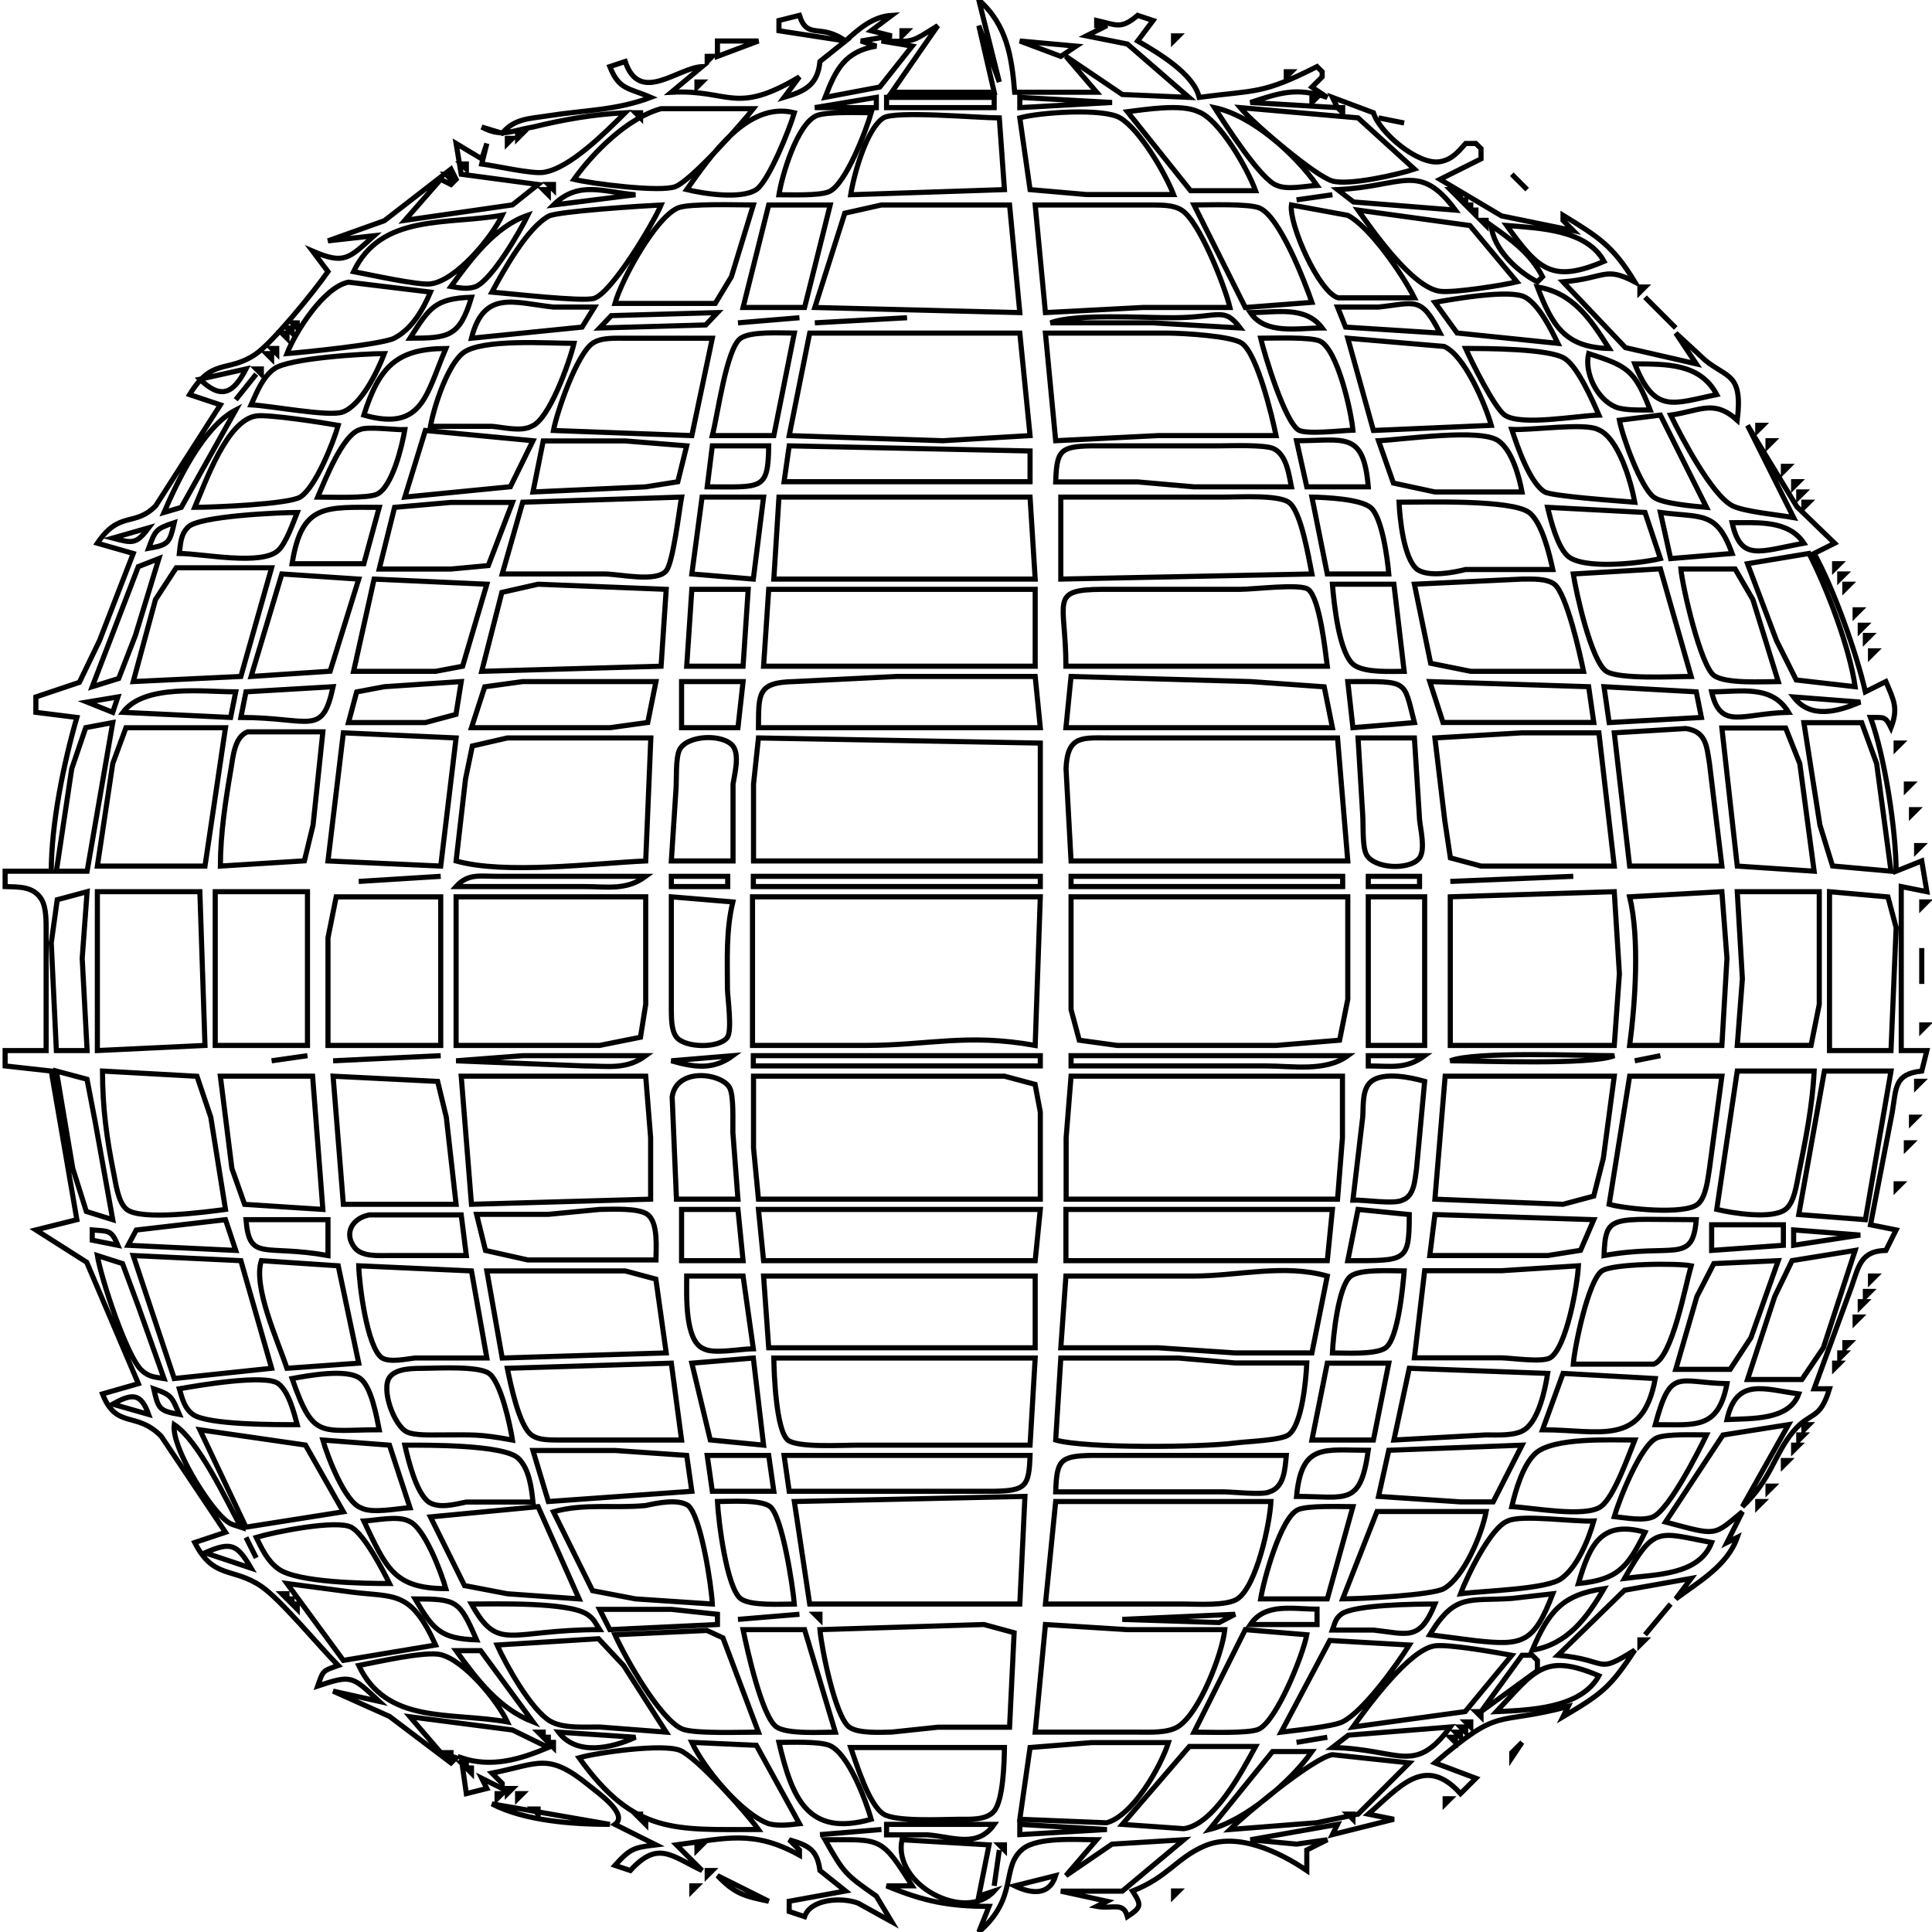 <?xml version="1.0" encoding="UTF-8" standalone="no"?>
<!DOCTYPE svg PUBLIC "-//W3C//DTD SVG 20010904//EN"
              "http://www.w3.org/TR/2001/REC-SVG-20010904/DTD/svg10.dtd">

<svg xmlns="http://www.w3.org/2000/svg"
     width="1.257in" height="1.257in"
     viewBox="0 0 377 377">
  <path id="Auswahl #1"
        fill="none" stroke="black" stroke-width="1"
        d="M 191.00,0.00
           C 196.46,4.82 197.43,11.03 198.00,18.00
             198.00,18.00 214.00,18.00 214.00,18.00
             214.00,18.00 208.00,11.00 208.00,11.00
             208.00,11.00 219.00,18.44 219.00,18.44
             219.00,18.44 232.00,19.00 232.00,19.00
             232.00,19.00 219.99,8.59 219.99,8.59
             219.99,8.59 212.00,7.00 212.00,7.00
             212.00,7.00 216.00,5.00 216.00,5.00
             216.00,5.00 214.00,5.00 214.00,5.00
             214.00,5.00 214.00,4.00 214.00,4.00
             217.97,4.90 218.74,5.75 222.00,3.00
             222.00,3.00 225.00,4.00 225.00,4.00
             225.00,4.00 222.00,8.00 222.00,8.00
             225.99,10.32 232.94,14.40 234.00,19.00
             245.13,17.52 246.16,18.49 257.00,13.00
             257.00,13.00 258.00,14.00 258.00,14.00
             258.00,14.00 258.00,15.00 258.00,15.00
             258.00,15.00 256.00,17.00 256.00,17.00
             256.00,17.00 259.00,19.00 259.00,19.00
             252.97,17.02 249.90,18.05 244.00,20.00
             244.00,20.00 261.00,21.00 261.00,21.00
             261.00,21.00 260.00,19.00 260.00,19.00
             260.00,19.00 268.00,22.00 268.00,22.00
             269.18,25.86 276.70,32.28 280.98,31.55
             283.36,31.15 284.51,29.65 286.00,28.00
             286.00,28.00 288.00,28.00 288.00,28.00
             288.00,28.00 289.00,29.00 289.00,29.00
             289.00,29.00 289.00,31.00 289.00,31.00
             289.00,31.00 281.00,35.00 281.00,35.00
             281.00,35.00 293.00,42.13 293.00,42.13
             293.00,42.13 307.00,45.00 307.00,45.00
             307.00,45.00 305.00,43.00 305.00,43.00
             305.00,43.00 305.00,42.00 305.00,42.00
             311.95,46.27 314.73,47.96 319.00,55.00
             313.03,51.90 313.34,54.30 305.00,55.00
             305.00,55.00 317.17,67.83 317.17,67.83
             317.17,67.83 331.00,71.00 331.00,71.00
             331.00,71.00 327.00,65.00 327.00,65.00
             327.00,65.00 332.74,70.29 332.74,70.29
             337.02,73.83 340.11,72.73 339.00,82.00
             334.40,77.84 331.76,80.19 326.00,81.00
             328.11,85.33 334.02,96.61 338.04,98.69
             340.30,99.85 347.00,100.46 350.00,101.00
             350.00,101.00 341.00,83.00 341.00,83.00
             341.00,83.00 350.63,98.87 350.63,98.87
             350.63,98.87 358.00,106.00 358.00,106.00
             358.00,106.00 354.00,108.00 354.00,108.00
             357.78,114.82 362.26,127.36 364.00,135.00
             364.00,135.00 368.00,133.00 368.00,133.00
             369.54,136.64 370.46,138.16 369.00,142.00
             367.84,139.63 367.59,140.06 365.00,140.00
             367.76,147.53 369.98,161.93 370.00,170.00
             370.00,170.00 375.00,168.00 375.00,168.00
             375.00,168.00 376.00,174.00 376.00,174.00
             376.00,174.00 371.00,173.00 371.00,173.00
             371.00,173.00 371.00,205.00 371.00,205.00
             371.00,205.00 376.00,205.00 376.00,205.00
             376.00,205.00 375.00,209.00 375.00,209.00
             369.63,209.57 370.05,212.22 369.25,217.00
             369.25,217.00 365.00,239.00 365.00,239.00
             365.00,239.00 370.00,240.00 370.00,240.00
             370.00,240.00 368.00,244.00 368.00,244.00
             363.18,244.11 362.73,246.91 361.33,251.00
             361.33,251.00 354.00,271.00 354.00,271.00
             354.00,271.00 357.00,271.00 357.00,271.00
             355.08,277.33 353.33,275.28 349.95,279.30
             346.21,283.75 345.62,288.74 340.00,294.00
             340.00,294.00 349.00,278.00 349.00,278.00
             349.00,278.00 336.21,280.02 336.21,280.02
             336.21,280.02 325.00,297.00 325.00,297.00
             335.15,299.69 334.20,299.82 340.00,295.00
             340.00,295.00 337.00,301.00 337.00,301.00
             337.00,301.00 339.00,300.00 339.00,300.00
             337.07,305.51 331.57,308.60 327.00,312.00
             327.00,312.00 330.00,308.00 330.00,308.00
             330.00,308.00 317.00,310.31 317.00,310.31
             317.00,310.31 304.00,323.00 304.00,323.00
             314.32,323.93 311.11,326.92 319.00,322.00
             314.17,329.36 312.51,330.54 305.00,335.00
             305.00,335.00 306.00,333.00 306.00,333.00
             291.46,336.85 293.11,332.74 280.00,344.00
             280.00,344.00 288.00,347.00 288.00,347.00
             288.00,347.00 285.00,350.00 285.00,350.00
             278.05,342.30 273.11,348.71 267.00,354.00
             267.00,354.00 272.00,355.00 272.00,355.00
             272.00,355.00 260.00,358.00 260.00,358.00
             260.00,358.00 261.00,356.00 261.00,356.00
             261.00,356.00 244.00,359.00 244.00,359.00
             244.00,359.00 253.00,359.85 253.00,359.85
             253.00,359.85 259.00,359.00 259.00,359.00
             259.00,359.00 255.00,361.00 255.00,361.00
             255.00,361.00 255.00,365.00 255.00,365.00
             249.65,361.38 241.48,357.42 235.00,360.23
             229.55,362.59 227.91,366.29 221.00,369.00
             222.77,371.78 222.78,372.15 220.00,374.00
             219.22,371.00 217.12,372.59 214.00,372.00
             214.00,372.00 216.00,371.00 216.00,371.00
             216.00,371.00 207.00,369.03 207.00,369.03
             207.00,369.03 219.00,369.03 219.00,369.03
             219.00,369.03 231.00,359.00 231.00,359.00
             231.00,359.00 217.00,359.85 217.00,359.85
             217.00,359.85 208.00,366.00 208.00,366.00
             208.00,366.00 214.00,359.00 214.00,359.00
             210.17,359.00 202.46,358.38 199.51,360.85
             195.24,364.43 198.80,370.28 191.00,377.00
             191.00,377.00 193.00,372.00 193.00,372.00
             185.13,372.00 180.30,371.03 173.00,368.00
             173.00,368.00 178.00,368.00 178.00,368.00
             171.89,358.25 171.91,359.00 161.00,359.00
             164.71,365.59 165.02,365.80 171.00,370.00
             171.00,370.00 174.00,375.00 174.00,375.00
             174.00,375.00 167.42,371.36 167.42,371.36
             164.23,370.18 158.22,370.51 157.00,374.00
             157.00,374.00 154.00,373.00 154.00,373.00
             154.00,373.00 154.00,371.00 154.00,371.00
             154.00,371.00 165.00,369.00 165.00,369.00
             165.00,369.00 160.00,365.00 160.00,365.00
             159.46,360.89 157.76,360.12 154.00,359.00
             154.00,359.00 156.00,361.00 156.00,361.00
             156.00,361.00 156.00,362.00 156.00,362.00
             147.00,357.01 141.61,358.73 132.00,360.00
             132.00,360.00 137.00,365.00 137.00,365.00
             130.90,362.09 128.37,359.12 123.00,365.00
             123.00,365.00 120.00,364.00 120.00,364.00
             122.97,360.73 123.64,360.51 128.00,360.00
             128.00,360.00 120.00,356.00 120.00,356.00
             122.73,354.06 116.70,349.85 115.00,348.46
             106.93,341.89 105.29,344.13 96.00,346.00
             96.00,346.00 98.00,348.00 98.00,348.00
             98.00,348.00 98.00,349.00 98.00,349.00
             98.00,349.00 94.00,347.00 94.00,347.00
             94.00,347.00 95.00,349.00 95.00,349.00
             95.00,349.00 91.00,350.00 91.00,350.00
             91.00,350.00 90.00,343.00 90.00,343.00
             95.88,344.99 101.42,343.34 107.00,341.00
             107.00,341.00 100.00,337.58 100.00,337.58
             100.00,337.58 80.00,335.00 80.00,335.00
             80.00,335.00 86.00,342.00 86.00,342.00
             86.00,342.00 89.00,343.00 89.00,343.00
             89.00,343.00 88.00,344.00 88.00,344.00
             88.00,344.00 76.00,334.93 76.00,334.93
             76.00,334.93 65.00,330.00 65.00,330.00
             65.00,330.00 74.00,332.00 74.00,332.00
             68.66,327.04 68.69,326.77 62.00,329.00
             63.07,325.93 62.93,326.07 66.00,325.00
             62.06,321.02 54.80,312.15 51.00,309.56
             45.42,305.76 41.68,308.23 38.00,301.00
             38.00,301.00 44.00,299.00 44.00,299.00
             44.00,299.00 31.47,280.28 31.47,280.28
             26.58,275.25 22.75,279.01 20.00,272.00
             20.00,272.00 27.00,270.00 27.00,270.00
             27.00,270.00 16.92,246.31 16.92,246.31
             16.92,246.31 7.00,240.00 7.00,240.00
             7.00,240.00 15.00,238.00 15.00,238.00
             15.00,238.00 10.00,209.00 10.00,209.00
             10.00,209.00 1.00,208.00 1.00,208.00
             1.00,208.00 1.00,205.00 1.00,205.00
             1.00,205.00 9.00,205.00 9.00,205.00
             9.00,205.00 9.00,182.00 9.00,182.00
             8.99,180.00 9.12,177.02 7.98,175.31
             6.38,172.91 3.54,173.09 1.00,173.00
             1.00,173.00 1.00,170.00 1.00,170.00
             1.00,170.00 10.00,170.00 10.00,170.00
             10.03,160.66 12.40,149.00 15.00,140.00
             15.00,140.00 7.00,139.00 7.00,139.00
             7.00,139.00 7.00,136.00 7.00,136.00
             7.00,136.00 15.49,133.15 15.49,133.15
             15.49,133.15 19.42,125.00 19.42,125.00
             19.42,125.00 26.00,108.00 26.00,108.00
             26.00,108.00 19.00,106.00 19.00,106.00
             23.35,99.54 26.28,102.91 30.39,98.69
             30.39,98.69 43.00,79.00 43.00,79.00
             43.00,79.00 37.00,77.00 37.00,77.00
             41.40,69.73 44.37,72.82 49.83,69.15
             53.21,66.88 61.46,56.66 64.00,53.00
             64.00,53.00 61.00,49.00 61.00,49.00
             67.25,51.70 68.08,50.41 73.00,46.00
             73.00,46.00 64.00,47.00 64.00,47.00
             64.00,47.00 75.00,43.07 75.00,43.07
             75.00,43.07 88.00,33.00 88.00,33.00
             88.00,33.00 89.00,35.00 89.00,35.00
             89.00,35.00 88.00,36.00 88.00,36.00
             88.00,36.00 86.00,35.00 86.00,35.00
             86.00,35.00 79.00,43.00 79.00,43.00
             79.00,43.00 100.00,39.98 100.00,39.98
             100.00,39.98 105.00,36.00 105.00,36.00
             105.00,36.00 90.00,34.00 90.00,34.00
             90.00,34.00 89.00,28.00 89.00,28.00
             89.00,28.00 94.00,31.00 94.00,31.00
             94.00,31.00 95.00,28.00 95.00,28.00
             95.00,28.00 94.00,32.00 94.00,32.00
             96.89,32.39 103.68,33.95 106.00,33.64
             111.18,32.94 118.35,25.61 122.00,22.00
             115.93,22.28 109.93,23.34 104.00,24.79
             99.83,25.47 97.94,26.91 94.00,24.79
             94.00,24.79 98.00,26.00 98.00,26.00
             100.41,23.08 103.42,23.16 107.00,22.59
             114.09,21.47 120.15,21.57 127.00,19.00
             122.59,17.10 120.82,17.58 119.00,13.00
             119.00,13.00 122.00,12.00 122.00,12.00
             124.81,20.46 132.17,13.23 137.00,13.00
             137.00,13.00 131.00,18.00 131.00,18.00
             142.40,17.40 143.35,22.59 156.00,15.00
             156.00,15.00 153.00,19.00 153.00,19.00
             157.14,17.78 159.55,16.58 160.00,12.00
             160.00,12.00 165.00,8.00 165.00,8.00
             165.00,8.00 152.00,6.00 152.00,6.00
             152.00,6.00 152.00,4.00 152.00,4.00
             152.00,4.00 156.00,3.00 156.00,3.00
             157.56,7.90 160.09,4.43 165.00,8.00
             167.64,5.59 170.34,3.23 174.00,3.00
             174.00,3.00 170.00,6.00 170.00,6.00
             170.00,6.00 174.00,7.00 174.00,7.00
             174.00,7.00 168.00,8.00 168.00,8.00
             168.00,8.00 171.00,9.00 171.00,9.00
             164.91,10.01 163.09,13.53 161.00,19.00
             161.00,19.00 171.68,16.98 171.68,16.98
             171.68,16.98 178.00,9.00 178.00,9.00
             178.00,9.00 172.00,8.00 172.00,8.00
             178.46,8.09 177.44,8.49 183.00,5.00
             183.00,5.00 174.00,18.00 174.00,18.00
             174.00,18.00 194.00,18.00 194.00,18.00
             194.00,18.00 191.00,5.00 191.00,5.00
             191.00,5.00 195.00,16.00 195.00,16.00
             195.00,16.00 191.00,0.00 191.00,0.00 Z
           M 176.00,6.00
           C 176.00,6.00 177.00,6.00 177.00,6.00
             177.00,6.00 176.00,7.00 176.00,7.00
             176.00,7.00 176.00,6.00 176.00,6.00 Z
           M 140.00,8.00
           C 140.00,8.00 148.00,8.00 148.00,8.00
             148.00,8.00 140.00,11.00 140.00,11.00
             140.00,11.00 140.00,8.00 140.00,8.00 Z
           M 229.00,7.00
           C 229.00,7.00 230.00,7.00 230.00,7.00
             230.00,7.00 229.00,8.00 229.00,8.00
             229.00,8.00 229.00,7.00 229.00,7.00 Z
           M 199.00,8.00
           C 199.00,8.00 210.00,9.00 210.00,9.00
             210.00,9.00 207.00,11.00 207.00,11.00
             207.00,11.00 199.00,8.00 199.00,8.00 Z
           M 138.00,11.00
           C 138.00,11.00 139.00,11.00 139.00,11.00
             139.00,11.00 138.00,12.00 138.00,12.00
             138.00,12.00 138.00,11.00 138.00,11.00 Z
           M 251.00,14.00
           C 251.00,14.00 252.00,14.00 252.00,14.00
             252.00,14.00 251.00,15.00 251.00,15.00
             251.00,15.00 251.00,14.00 251.00,14.00 Z
           M 136.00,16.00
           C 136.00,16.00 137.00,16.00 137.00,16.00
             137.00,16.00 136.00,17.00 136.00,17.00
             136.00,17.00 136.00,16.00 136.00,16.00 Z
           M 171.00,19.00
           C 171.00,19.00 159.00,21.00 159.00,21.00
             159.00,21.00 171.00,21.00 171.00,21.00
             171.00,21.00 171.00,19.00 171.00,19.00 Z
           M 194.00,19.00
           C 194.00,19.00 173.00,19.00 173.00,19.00
             173.00,19.00 173.00,21.00 173.00,21.00
             173.00,21.00 194.00,21.00 194.00,21.00
             194.00,21.00 194.00,19.00 194.00,19.00 Z
           M 217.00,20.00
           C 217.00,20.00 199.00,19.00 199.00,19.00
             199.00,19.00 199.00,21.00 199.00,21.00
             199.00,21.00 217.00,20.00 217.00,20.00 Z
           M 256.00,19.00
           C 256.00,19.00 257.00,19.00 257.00,19.00
             257.00,19.00 256.00,20.00 256.00,20.00
             256.00,20.00 256.00,19.00 256.00,19.00 Z
           M 147.00,21.21
           C 147.00,21.21 129.00,21.21 129.00,21.21
             122.43,23.02 115.80,29.69 112.00,35.00
             115.43,35.83 128.92,37.58 131.83,36.40
             134.97,35.13 144.77,24.12 147.00,21.21 Z
           M 155.00,22.00
           C 145.84,19.71 138.69,30.43 134.00,36.99
             137.32,37.81 144.61,38.94 147.59,36.99
             150.00,35.38 154.13,25.04 155.00,22.00 Z
           M 245.00,37.21
           C 243.41,32.86 237.95,23.30 233.83,21.80
             230.50,20.22 223.54,21.37 220.00,21.80
             220.00,21.80 232.32,37.21 232.32,37.21
             232.32,37.21 245.00,37.21 245.00,37.21 Z
           M 257.00,36.18
           C 252.69,30.04 244.33,22.54 237.00,21.00
             239.00,24.16 246.13,35.24 249.18,36.18
             251.17,37.10 254.84,36.28 257.00,36.18 Z
           M 265.00,23.00
           C 265.00,23.00 242.00,21.00 242.00,21.00
             244.55,24.06 256.57,34.33 260.00,35.32
             263.20,36.24 272.68,34.10 276.00,33.00
             276.00,33.00 265.00,23.00 265.00,23.00 Z
           M 262.00,21.00
           C 262.00,21.00 261.00,21.00 261.00,21.00
             261.00,21.00 262.00,22.00 262.00,22.00
             262.00,22.00 262.00,21.00 262.00,21.00 Z
           M 125.00,22.00
           C 125.00,22.00 124.00,22.00 124.00,22.00
             124.00,22.00 125.00,23.00 125.00,23.00
             125.00,23.00 125.00,22.00 125.00,22.00 Z
           M 170.00,22.00
           C 167.62,22.00 161.16,21.74 159.27,22.60
             155.54,24.30 152.61,34.13 152.00,38.00
             154.29,38.00 159.90,38.23 161.78,37.40
             165.02,35.97 169.01,25.49 170.00,22.00 Z
           M 195.00,23.01
           C 190.78,23.00 174.66,21.56 172.39,23.01
             169.05,25.17 166.60,34.16 166.00,38.00
             166.00,38.00 196.00,37.00 196.00,37.00
             196.00,37.00 195.00,23.01 195.00,23.01 Z
           M 229.00,37.96
           C 227.39,33.80 222.42,25.28 218.56,23.00
             215.28,21.05 202.75,21.93 199.00,23.00
             199.00,23.00 201.00,37.00 201.00,37.00
             201.00,37.00 212.00,37.96 212.00,37.96
             212.00,37.96 229.00,37.96 229.00,37.96 Z
           M 269.00,23.00
           C 269.00,23.00 274.00,24.00 274.00,24.00
             274.00,24.00 269.00,23.00 269.00,23.00 Z
           M 101.00,26.00
           C 101.00,26.00 102.00,26.00 102.00,26.00
             102.00,26.00 101.00,27.00 101.00,27.00
             101.00,27.00 101.00,26.00 101.00,26.00 Z
           M 99.00,27.00
           C 99.00,27.00 100.00,27.00 100.00,27.00
             100.00,27.00 99.00,28.00 99.00,28.00
             99.00,28.00 99.00,27.00 99.00,27.00 Z
           M 91.00,32.00
           C 91.00,32.00 90.00,32.00 90.00,32.00
             90.00,32.00 91.00,33.00 91.00,33.00
             91.00,33.00 91.00,32.00 91.00,32.00 Z
           M 88.00,34.00
           C 88.00,34.00 87.00,34.00 87.00,34.00
             87.00,34.00 88.00,35.00 88.00,35.00
             88.00,35.00 88.00,34.00 88.00,34.00 Z
           M 284.00,41.00
           C 276.93,31.47 273.67,36.42 261.00,37.00
             261.00,37.00 264.11,39.41 264.11,39.41
             264.11,39.41 284.00,41.00 284.00,41.00 Z
           M 295.00,34.00
           C 295.00,34.00 298.00,37.00 298.00,37.00
             298.00,37.00 295.00,34.00 295.00,34.00 Z
           M 108.00,36.00
           C 108.00,36.00 107.00,36.00 107.00,36.00
             107.00,36.00 108.00,37.00 108.00,37.00
             108.00,37.00 108.00,36.00 108.00,36.00 Z
           M 107.00,37.00
           C 107.00,37.00 106.00,37.00 106.00,37.00
             106.00,37.00 107.00,38.00 107.00,38.00
             107.00,38.00 107.00,37.00 107.00,37.00 Z
           M 124.00,38.00
           C 117.77,37.50 112.92,35.14 108.00,40.00
             108.00,40.00 124.00,38.00 124.00,38.00 Z
           M 260.00,38.00
           C 260.00,38.00 253.00,39.00 253.00,39.00
             253.00,39.00 260.00,38.00 260.00,38.00 Z
           M 284.00,37.00
           C 284.00,37.00 283.00,37.00 283.00,37.00
             283.00,37.00 284.00,38.00 284.00,38.00
             284.00,38.00 284.00,37.00 284.00,37.00 Z
           M 285.00,38.00
           C 285.00,38.00 284.00,38.00 284.00,38.00
             284.00,38.00 285.00,39.00 285.00,39.00
             285.00,39.00 285.00,38.00 285.00,38.00 Z
           M 286.00,39.00
           C 286.00,39.00 285.00,39.00 285.00,39.00
             285.00,39.00 286.00,40.00 286.00,40.00
             286.00,40.00 286.00,39.00 286.00,39.00 Z
           M 129.00,40.00
           C 125.76,40.15 108.87,41.22 107.09,42.17
             102.90,44.43 98.27,52.76 96.00,57.00
             99.27,57.26 113.66,58.91 115.90,58.23
             119.37,57.19 127.46,43.63 129.00,40.00 Z
           M 147.00,40.00
           C 144.10,40.00 134.42,39.67 132.30,40.57
             127.94,42.43 121.34,54.42 120.00,59.21
             120.00,59.21 139.57,59.21 139.57,59.21
             139.57,59.21 142.72,54.00 142.72,54.00
             142.72,54.00 147.00,40.00 147.00,40.00 Z
           M 162.00,40.00
           C 162.00,40.00 150.00,40.00 150.00,40.00
             150.00,40.00 145.00,60.00 145.00,60.00
             145.00,60.00 157.00,60.00 157.00,60.00
             157.00,60.00 162.00,40.00 162.00,40.00 Z
           M 197.00,40.00
           C 197.00,40.00 172.00,40.00 172.00,40.00
             172.00,40.00 164.85,41.60 164.85,41.60
             164.85,41.60 159.00,60.00 159.00,60.00
             159.00,60.00 199.00,61.00 199.00,61.00
             199.00,61.00 197.00,40.00 197.00,40.00 Z
           M 240.00,60.00
           C 239.02,55.83 234.05,43.21 230.61,41.02
             228.98,39.98 226.86,40.04 225.00,40.00
             225.00,40.00 202.00,40.00 202.00,40.00
             202.00,40.00 204.00,61.00 204.00,61.00
             204.00,61.00 223.00,60.00 223.00,60.00
             223.00,60.00 240.00,60.00 240.00,60.00 Z
           M 256.00,59.00
           C 254.53,54.80 249.73,42.31 245.79,40.60
             243.71,39.70 235.70,40.00 233.00,40.00
             233.00,40.00 243.00,60.00 243.00,60.00
             243.00,60.00 256.00,59.00 256.00,59.00 Z
           M 252.00,40.00
           C 251.49,43.76 257.37,57.06 261.13,58.12
             261.13,58.12 276.00,58.12 276.00,58.12
             273.74,53.60 267.29,44.23 262.99,42.02
             262.99,42.02 252.00,40.00 252.00,40.00 Z
           M 287.00,40.00
           C 287.00,40.00 286.00,40.00 286.00,40.00
             286.00,40.00 287.00,41.00 287.00,41.00
             287.00,41.00 287.00,40.00 287.00,40.00 Z
           M 296.00,55.00
           C 296.00,55.00 286.83,44.01 286.83,44.01
             286.83,44.01 265.00,41.00 265.00,41.00
             268.11,45.39 275.67,56.14 281.00,56.84
             283.63,57.19 293.16,55.69 296.00,55.00 Z
           M 288.00,41.00
           C 288.00,41.00 287.00,41.00 287.00,41.00
             287.00,41.00 288.00,42.00 288.00,42.00
             288.00,42.00 288.00,41.00 288.00,41.00 Z
           M 98.00,42.00
           C 87.34,43.91 74.40,41.62 69.00,53.00
             71.97,53.56 81.62,55.70 84.00,55.40
             89.03,54.76 95.93,46.37 98.00,42.00 Z
           M 103.00,42.00
           C 96.58,44.19 91.85,50.60 88.00,55.90
             89.70,56.17 91.23,56.53 92.90,55.90
             96.11,54.40 101.38,45.30 103.00,42.00 Z
           M 290.00,43.00
           C 290.00,43.00 289.00,43.00 289.00,43.00
             289.00,43.00 290.00,44.00 290.00,44.00
             290.00,44.00 290.00,43.00 290.00,43.00 Z
           M 291.00,44.00
           C 291.36,48.59 296.08,52.98 300.00,55.00
             300.00,55.00 301.00,54.00 301.00,54.00
             298.68,49.49 295.08,46.89 291.00,44.00 Z
           M 313.00,51.00
           C 309.59,44.80 300.43,44.52 294.00,44.00
             300.21,52.67 302.91,55.29 313.00,51.00 Z
           M 84.00,57.00
           C 84.00,57.00 68.00,55.06 68.00,55.06
             63.20,56.00 57.68,64.69 56.00,69.00
             59.48,68.72 74.67,67.19 76.96,65.98
             80.43,64.15 82.52,60.46 84.00,57.00 Z
           M 314.00,68.00
           C 310.41,62.34 307.00,57.13 300.00,56.00
             302.95,63.71 305.48,67.78 314.00,68.00 Z
           M 304.00,67.00
           C 302.65,64.23 300.38,59.61 297.68,58.03
             294.84,56.36 283.58,58.36 280.00,59.00
             280.00,59.00 284.33,64.98 284.33,64.98
             284.33,64.98 304.00,67.00 304.00,67.00 Z
           M 320.00,56.00
           C 320.00,56.00 321.00,56.00 321.00,56.00
             321.00,56.00 320.00,57.00 320.00,57.00
             320.00,57.00 320.00,56.00 320.00,56.00 Z
           M 92.00,58.00
           C 84.83,58.25 83.77,60.09 80.00,66.00
             87.49,65.97 89.69,65.79 92.00,58.00 Z
           M 116.00,59.92
           C 116.00,59.92 108.00,59.92 108.00,59.92
             100.35,59.10 94.40,56.44 92.00,66.00
             92.00,66.00 113.58,63.83 113.58,63.83
             113.58,63.83 116.00,59.92 116.00,59.92 Z
           M 281.00,65.00
           C 277.28,57.67 276.19,59.15 269.00,59.92
             269.00,59.92 261.00,59.92 261.00,59.92
             261.00,59.92 262.57,63.83 262.57,63.83
             262.57,63.83 281.00,65.00 281.00,65.00 Z
           M 321.00,58.00
           C 321.00,58.00 327.00,64.00 327.00,64.00
             327.00,64.00 321.00,58.00 321.00,58.00 Z
           M 140.00,61.00
           C 140.00,61.00 119.29,61.59 119.29,61.59
             119.29,61.59 117.00,64.00 117.00,64.00
             117.00,64.00 137.71,63.41 137.71,63.41
             137.71,63.41 140.00,61.00 140.00,61.00 Z
           M 242.00,64.00
           C 238.79,59.78 238.05,61.96 229.00,62.00
             223.28,62.03 209.66,61.15 205.00,63.00
             205.00,63.00 225.00,63.00 225.00,63.00
             225.00,63.00 242.00,64.00 242.00,64.00 Z
           M 258.00,64.00
           C 254.71,59.61 249.07,61.00 244.00,61.00
             246.93,65.37 253.24,64.00 258.00,64.00 Z
           M 156.00,62.00
           C 156.00,62.00 144.00,63.00 144.00,63.00
             144.00,63.00 156.00,62.00 156.00,62.00 Z
           M 177.00,62.00
           C 177.00,62.00 159.00,63.00 159.00,63.00
             159.00,63.00 177.00,62.00 177.00,62.00 Z
           M 58.00,63.00
           C 58.00,63.00 57.00,63.00 57.00,63.00
             57.00,63.00 58.00,64.00 58.00,64.00
             58.00,64.00 58.00,63.00 58.00,63.00 Z
           M 57.00,64.00
           C 57.00,64.00 56.00,64.00 56.00,64.00
             56.00,64.00 57.00,65.00 57.00,65.00
             57.00,65.00 57.00,64.00 57.00,64.00 Z
           M 56.00,65.00
           C 56.00,65.00 55.00,65.00 55.00,65.00
             55.00,65.00 56.00,66.00 56.00,66.00
             56.00,66.00 56.00,65.00 56.00,65.00 Z
           M 155.00,65.00
           C 152.44,65.00 146.50,64.60 144.51,66.02
             141.73,68.00 140.03,81.10 139.00,85.00
             139.00,85.00 151.00,85.00 151.00,85.00
             151.00,85.00 155.00,65.00 155.00,65.00 Z
           M 199.00,65.00
           C 199.00,65.00 158.00,65.00 158.00,65.00
             158.00,65.00 154.00,85.00 154.00,85.00
             154.00,85.00 184.00,86.00 184.00,86.00
             184.00,86.00 201.00,85.00 201.00,85.00
             201.00,85.00 199.00,65.00 199.00,65.00 Z
           M 249.00,85.00
           C 248.22,81.15 245.34,69.15 242.35,66.99
             240.36,65.55 230.76,65.01 228.00,65.00
             228.00,65.00 204.00,65.00 204.00,65.00
             204.00,65.00 206.00,86.00 206.00,86.00
             206.00,86.00 226.00,85.00 226.00,85.00
             226.00,85.00 249.00,85.00 249.00,85.00 Z
           M 139.00,66.00
           C 139.00,66.00 122.00,66.00 122.00,66.00
             120.04,66.01 117.30,65.83 115.63,66.99
             112.57,69.13 108.71,80.22 108.00,84.00
             108.00,84.00 135.00,85.00 135.00,85.00
             135.00,85.00 139.00,66.00 139.00,66.00 Z
           M 264.00,83.94
           C 263.66,80.26 261.01,68.24 257.58,66.57
             255.80,65.71 248.37,66.00 246.00,66.00
             246.79,69.36 250.75,82.36 253.42,83.94
             255.03,84.81 261.64,84.02 264.00,83.94 Z
           M 291.00,83.00
           C 289.84,78.92 285.79,69.32 281.79,67.60
             281.79,67.60 263.00,66.00 263.00,66.00
             263.00,66.00 268.00,84.00 268.00,84.00
             268.00,84.00 291.00,83.00 291.00,83.00 Z
           M 112.00,67.00
           C 107.05,67.00 94.04,66.06 90.39,68.85
             87.35,71.19 84.70,79.25 84.00,83.19
             84.00,83.19 96.00,83.19 96.00,83.19
             98.25,83.38 101.64,84.28 103.73,83.19
             107.15,81.93 111.14,70.66 112.00,67.00 Z
           M 54.00,68.00
           C 54.00,68.00 53.00,68.00 53.00,68.00
             53.00,68.00 54.00,69.00 54.00,69.00
             54.00,69.00 54.00,68.00 54.00,68.00 Z
           M 87.00,68.00
           C 77.33,68.04 73.97,71.66 71.00,81.00
             82.52,84.27 83.13,76.99 87.00,68.00 Z
           M 312.00,81.00
           C 310.75,78.11 307.94,71.72 305.39,69.99
             302.46,68.00 289.93,68.00 286.00,68.00
             287.17,70.61 291.59,79.58 293.63,81.00
             296.75,83.18 307.80,81.09 312.00,81.00 Z
           M 53.00,69.00
           C 53.00,69.00 52.00,69.00 52.00,69.00
             52.00,69.00 53.00,70.00 53.00,70.00
             53.00,70.00 53.00,69.00 53.00,69.00 Z
           M 75.00,69.00
           C 70.92,69.01 56.46,69.88 53.53,71.95
             51.25,73.57 50.10,76.55 49.00,79.00
             52.91,79.18 64.26,81.39 66.90,80.39
             70.54,79.00 73.67,72.47 75.00,69.00 Z
           M 310.00,69.00
           C 309.12,72.69 311.56,77.83 315.21,79.40
             316.90,80.13 320.12,79.99 322.00,80.00
             318.99,72.14 317.48,71.39 310.00,69.00 Z
           M 335.00,77.00
           C 331.73,70.88 325.26,71.06 319.00,71.00
             322.91,80.93 326.52,78.71 335.00,77.00 Z
           M 48.00,72.00
           C 48.00,72.00 39.00,74.00 39.00,74.00
             43.14,78.02 45.52,76.82 48.00,72.00 Z
           M 51.00,72.00
           C 51.00,72.00 50.00,72.00 50.00,72.00
             50.00,72.00 51.00,73.00 51.00,73.00
             51.00,73.00 51.00,72.00 51.00,72.00 Z
           M 50.00,73.00
           C 50.00,73.00 46.00,78.00 46.00,78.00
             46.00,78.00 50.00,73.00 50.00,73.00 Z
           M 46.00,80.00
           C 39.70,83.27 34.79,93.56 32.00,100.00
             32.00,100.00 35.37,99.01 35.37,99.01
             35.37,99.01 46.00,80.00 46.00,80.00 Z
           M 66.00,83.00
           C 63.09,82.48 52.44,80.83 50.04,81.16
             44.29,81.95 40.11,94.09 38.00,99.00
             41.42,99.00 56.37,98.41 58.61,96.98
             61.57,95.09 65.02,86.43 66.00,83.00 Z
           M 324.00,81.00
           C 324.00,81.00 316.00,82.00 316.00,82.00
             316.61,85.25 320.16,95.09 322.70,97.01
             324.38,98.29 330.74,98.82 333.00,99.00
             333.00,99.00 324.00,81.00 324.00,81.00 Z
           M 79.00,83.84
           C 76.96,83.91 71.73,83.15 70.21,83.84
             66.83,84.88 63.42,93.70 62.00,97.00
             64.37,97.00 71.80,97.29 73.58,96.43
             76.55,94.99 78.44,87.10 79.00,83.84 Z
           M 319.00,98.00
           C 318.27,93.99 315.80,85.33 311.79,83.80
             309.20,82.48 298.89,83.99 295.00,83.80
             296.13,87.25 298.48,94.12 301.39,95.98
             302.74,96.84 316.31,97.78 319.00,98.00 Z
           M 104.00,86.00
           C 104.00,86.00 83.00,84.00 83.00,84.00
             83.00,84.00 79.00,97.00 79.00,97.00
             79.00,97.00 99.59,94.98 99.59,94.98
             99.59,94.98 104.00,86.00 104.00,86.00 Z
           M 343.00,83.00
           C 343.00,83.00 344.00,83.00 344.00,83.00
             344.00,83.00 343.00,84.00 343.00,84.00
             343.00,84.00 343.00,83.00 343.00,83.00 Z
           M 297.00,96.00
           C 296.43,92.95 295.05,87.87 292.37,86.00
             288.87,83.55 273.69,85.78 269.00,86.00
             269.00,86.00 271.90,94.26 271.90,94.26
             271.90,94.26 280.00,96.00 280.00,96.00
             280.00,96.00 297.00,96.00 297.00,96.00 Z
           M 134.00,87.00
           C 134.00,87.00 122.00,86.04 122.00,86.04
             122.00,86.04 106.00,86.04 106.00,86.04
             106.00,86.04 104.00,96.00 104.00,96.00
             104.00,96.00 126.00,95.00 126.00,95.00
             126.00,95.00 132.26,94.01 132.26,94.01
             132.26,94.01 134.00,87.00 134.00,87.00 Z
           M 267.00,95.00
           C 266.07,84.00 262.38,86.00 253.00,86.00
             253.00,86.00 255.00,95.00 255.00,95.00
             255.00,95.00 267.00,95.00 267.00,95.00 Z
           M 150.00,87.00
           C 150.00,87.00 139.00,87.00 139.00,87.00
             139.00,87.00 138.00,95.00 138.00,95.00
             148.68,95.00 149.89,95.79 150.00,87.00 Z
           M 201.00,88.00
           C 201.00,88.00 154.00,87.00 154.00,87.00
             154.00,87.00 153.00,94.00 153.00,94.00
             153.00,94.00 201.00,94.00 201.00,94.00
             201.00,94.00 201.00,88.00 201.00,88.00 Z
           M 252.00,95.00
           C 251.50,92.56 251.07,88.81 248.57,87.57
             246.88,86.73 240.22,87.00 238.00,87.00
             238.00,87.00 213.00,87.00 213.00,87.00
             206.81,87.12 206.21,87.95 206.00,94.04
             206.00,94.04 222.00,94.04 222.00,94.04
             222.00,94.04 233.00,95.00 233.00,95.00
             233.00,95.00 252.00,95.00 252.00,95.00 Z
           M 345.00,86.00
           C 345.00,86.00 346.00,86.00 346.00,86.00
             346.00,86.00 345.00,87.00 345.00,87.00
             345.00,87.00 345.00,86.00 345.00,86.00 Z
           M 348.00,91.00
           C 348.00,91.00 349.00,91.00 349.00,91.00
             349.00,91.00 348.00,92.00 348.00,92.00
             348.00,92.00 348.00,91.00 348.00,91.00 Z
           M 350.00,94.00
           C 350.00,94.00 351.00,94.00 351.00,94.00
             351.00,94.00 350.00,95.00 350.00,95.00
             350.00,95.00 350.00,94.00 350.00,94.00 Z
           M 133.00,97.00
           C 133.00,97.00 102.00,98.00 102.00,98.00
             102.00,98.00 98.00,112.00 98.00,112.00
             98.00,112.00 118.00,112.00 118.00,112.00
             121.05,112.04 128.07,113.67 129.99,111.40
             131.34,109.81 132.51,99.72 133.00,97.00 Z
           M 149.00,97.00
           C 149.00,97.00 137.00,97.00 137.00,97.00
             137.00,97.00 135.00,112.00 135.00,112.00
             135.00,112.00 147.00,113.00 147.00,113.00
             147.00,113.00 149.00,97.00 149.00,97.00 Z
           M 201.00,97.00
           C 201.00,97.00 152.00,97.00 152.00,97.00
             152.00,97.00 151.00,113.00 151.00,113.00
             151.00,113.00 202.00,113.00 202.00,113.00
             202.00,113.00 201.00,97.00 201.00,97.00 Z
           M 256.00,112.00
           C 255.37,108.89 253.91,99.75 251.49,98.02
             249.39,96.53 241.81,97.00 239.00,97.00
             239.00,97.00 207.00,97.00 207.00,97.00
             207.00,97.00 207.00,113.00 207.00,113.00
             207.00,113.00 256.00,112.00 256.00,112.00 Z
           M 271.00,112.00
           C 270.75,109.07 269.69,100.82 267.42,99.01
             265.35,97.36 258.69,97.06 256.00,97.00
             256.00,97.00 259.00,112.00 259.00,112.00
             259.00,112.00 271.00,112.00 271.00,112.00 Z
           M 351.00,96.00
           C 351.00,96.00 352.00,96.00 352.00,96.00
             352.00,96.00 351.00,97.00 351.00,97.00
             351.00,97.00 351.00,96.00 351.00,96.00 Z
           M 100.00,98.04
           C 100.00,98.04 88.00,98.04 88.00,98.04
             88.00,98.04 77.00,99.00 77.00,99.00
             77.00,99.00 74.00,111.04 74.00,111.04
             74.00,111.04 88.00,111.04 88.00,111.04
             88.00,111.04 95.28,110.36 95.28,110.36
             95.28,110.36 100.00,98.04 100.00,98.04 Z
           M 303.00,111.13
           C 302.33,108.04 300.84,101.81 298.35,99.99
             294.87,97.44 277.96,98.00 273.00,98.00
             273.15,101.16 273.90,109.02 276.56,111.13
             278.80,112.63 283.41,111.77 286.00,111.13
             286.00,111.13 303.00,111.13 303.00,111.13 Z
           M 74.00,99.00
           C 63.52,99.01 58.86,98.18 57.00,110.00
             57.00,110.00 71.00,110.00 71.00,110.00
             71.00,110.00 74.00,99.00 74.00,99.00 Z
           M 321.00,100.00
           C 321.00,100.00 302.00,99.00 302.00,99.00
             302.62,101.65 303.86,106.48 305.81,108.40
             308.71,111.24 320.20,109.92 324.00,109.00
             324.00,109.00 321.00,100.00 321.00,100.00 Z
           M 352.00,98.00
           C 352.00,98.00 353.00,98.00 353.00,98.00
             353.00,98.00 352.00,99.00 352.00,99.00
             352.00,99.00 352.00,98.00 352.00,98.00 Z
           M 58.00,100.00
           C 54.31,100.01 38.95,100.69 36.74,102.82
             35.23,104.27 35.23,106.09 35.00,108.00
             39.69,108.04 51.06,110.44 54.30,107.40
             55.82,105.99 57.20,102.01 58.00,100.00 Z
           M 338.00,108.00
           C 334.95,99.61 332.13,101.07 324.00,100.00
             324.00,100.00 326.00,109.00 326.00,109.00
             326.00,109.00 338.00,108.00 338.00,108.00 Z
           M 34.00,102.00
           C 30.40,103.19 30.31,103.46 29.00,107.00
             32.96,106.32 33.11,105.88 34.00,102.00 Z
           M 352.00,106.00
           C 348.99,101.45 342.97,102.01 338.00,102.00
             339.69,109.66 343.32,107.58 352.00,106.00 Z
           M 29.00,103.00
           C 29.00,103.00 22.00,105.00 22.00,105.00
             25.86,106.00 26.54,106.27 29.00,103.00 Z
           M 353.00,108.00
           C 353.00,108.00 341.00,110.00 341.00,110.00
             341.00,110.00 346.66,125.00 346.66,125.00
             346.66,125.00 350.51,132.69 350.51,132.69
             350.51,132.69 362.00,134.00 362.00,134.00
             360.93,126.40 356.55,114.84 353.00,108.00 Z
           M 31.00,109.00
           C 31.00,109.00 26.99,110.57 26.99,110.57
             26.99,110.57 18.00,134.00 18.00,134.00
             18.00,134.00 23.16,132.40 23.16,132.40
             23.16,132.40 26.42,124.00 26.42,124.00
             26.42,124.00 31.00,109.00 31.00,109.00 Z
           M 53.00,110.79
           C 53.00,110.79 34.39,110.79 34.39,110.79
             34.39,110.79 30.34,117.00 30.34,117.00
             30.34,117.00 26.00,133.00 26.00,133.00
             26.00,133.00 47.00,132.00 47.00,132.00
             47.00,132.00 53.00,110.79 53.00,110.79 Z
           M 347.00,133.00
           C 347.00,133.00 342.05,117.00 342.05,117.00
             342.05,117.00 338.58,111.03 338.58,111.03
             338.58,111.03 328.00,111.03 328.00,111.03
             328.32,114.60 331.87,129.98 334.48,131.83
             336.81,133.47 343.99,133.00 347.00,133.00 Z
           M 324.00,111.00
           C 324.00,111.00 307.00,112.00 307.00,112.00
             307.58,115.76 310.52,129.01 313.43,130.98
             315.84,132.61 326.60,132.00 330.00,132.00
             330.00,132.00 324.00,111.00 324.00,111.00 Z
           M 358.00,110.00
           C 358.00,110.00 359.00,110.00 359.00,110.00
             359.00,110.00 358.00,111.00 358.00,111.00
             358.00,111.00 358.00,110.00 358.00,110.00 Z
           M 70.00,113.00
           C 70.00,113.00 55.00,112.00 55.00,112.00
             55.00,112.00 49.00,132.00 49.00,132.00
             49.00,132.00 64.42,130.98 64.42,130.98
             64.42,130.98 70.00,113.00 70.00,113.00 Z
           M 95.00,114.00
           C 95.00,114.00 73.00,113.00 73.00,113.00
             73.00,113.00 69.00,131.00 69.00,131.00
             69.00,131.00 85.00,131.00 85.00,131.00
             85.00,131.00 90.27,130.01 90.27,130.01
             90.27,130.01 95.00,114.00 95.00,114.00 Z
           M 309.00,131.00
           C 308.33,127.69 305.69,115.79 303.30,113.99
             301.76,112.83 298.86,113.01 297.00,113.00
             297.00,113.00 276.00,114.00 276.00,114.00
             276.00,114.00 279.17,129.43 279.17,129.43
             279.17,129.43 287.00,131.00 287.00,131.00
             287.00,131.00 309.00,131.00 309.00,131.00 Z
           M 359.00,112.00
           C 359.00,112.00 360.00,112.00 360.00,112.00
             360.00,112.00 359.00,113.00 359.00,113.00
             359.00,113.00 359.00,112.00 359.00,112.00 Z
           M 130.00,115.00
           C 130.00,115.00 105.00,114.00 105.00,114.00
             105.00,114.00 97.93,115.60 97.93,115.60
             97.93,115.60 94.00,131.00 94.00,131.00
             94.00,131.00 129.00,130.00 129.00,130.00
             129.00,130.00 130.00,115.00 130.00,115.00 Z
           M 259.00,130.00
           C 258.60,126.96 257.53,116.72 255.27,115.00
             253.73,113.85 244.70,115.00 242.00,115.00
             242.00,115.00 215.00,115.00 215.00,115.00
             204.59,115.07 207.99,117.28 208.00,130.00
             208.00,130.00 259.00,130.00 259.00,130.00 Z
           M 272.00,114.00
           C 272.00,114.00 260.00,114.00 260.00,114.00
             260.29,117.60 261.29,127.82 264.31,129.83
             266.54,131.30 271.33,131.00 274.00,131.00
             274.00,131.00 272.00,114.00 272.00,114.00 Z
           M 146.00,115.00
           C 146.00,115.00 135.00,115.00 135.00,115.00
             135.00,115.00 134.00,130.00 134.00,130.00
             134.00,130.00 145.00,130.00 145.00,130.00
             145.00,130.00 146.00,115.00 146.00,115.00 Z
           M 202.00,115.00
           C 202.00,115.00 150.00,115.00 150.00,115.00
             150.00,115.00 149.00,130.00 149.00,130.00
             149.00,130.00 202.00,130.00 202.00,130.00
             202.00,130.00 202.00,115.00 202.00,115.00 Z
           M 360.00,114.00
           C 360.00,114.00 361.00,114.00 361.00,114.00
             361.00,114.00 360.00,115.00 360.00,115.00
             360.00,115.00 360.00,114.00 360.00,114.00 Z
           M 362.00,119.00
           C 362.00,119.00 363.00,119.00 363.00,119.00
             363.00,119.00 362.00,120.00 362.00,120.00
             362.00,120.00 362.00,119.00 362.00,119.00 Z
           M 363.00,122.00
           C 363.00,122.00 364.00,122.00 364.00,122.00
             364.00,122.00 363.00,123.00 363.00,123.00
             363.00,123.00 363.00,122.00 363.00,122.00 Z
           M 364.00,124.00
           C 364.00,124.00 365.00,124.00 365.00,124.00
             365.00,124.00 364.00,125.00 364.00,125.00
             364.00,125.00 364.00,124.00 364.00,124.00 Z
           M 365.00,127.00
           C 365.00,127.00 366.00,127.00 366.00,127.00
             366.00,127.00 365.00,128.00 365.00,128.00
             365.00,128.00 365.00,127.00 365.00,127.00 Z
           M 202.00,132.00
           C 202.00,132.00 175.00,132.00 175.00,132.00
             175.00,132.00 155.00,133.00 155.00,133.00
             147.71,133.13 148.07,135.37 148.00,142.00
             148.00,142.00 203.00,142.00 203.00,142.00
             203.00,142.00 202.00,132.00 202.00,132.00 Z
           M 260.00,142.00
           C 260.00,142.00 258.40,134.02 258.40,134.02
             258.40,134.02 244.00,133.00 244.00,133.00
             244.00,133.00 209.00,132.00 209.00,132.00
             209.00,132.00 208.00,142.00 208.00,142.00
             208.00,142.00 260.00,142.00 260.00,142.00 Z
           M 90.00,133.00
           C 90.00,133.00 75.00,134.00 75.00,134.00
             75.00,134.00 69.60,135.02 69.60,135.02
             69.60,135.02 68.00,141.00 68.00,141.00
             68.00,141.00 83.00,141.00 83.00,141.00
             83.00,141.00 88.98,139.40 88.98,139.40
             88.98,139.40 90.00,133.00 90.00,133.00 Z
           M 128.00,133.00
           C 128.00,133.00 102.00,133.00 102.00,133.00
             102.00,133.00 94.59,134.02 94.59,134.02
             94.59,134.02 92.00,142.00 92.00,142.00
             92.00,142.00 119.00,142.00 119.00,142.00
             119.00,142.00 126.40,140.98 126.40,140.98
             126.40,140.98 128.00,133.00 128.00,133.00 Z
           M 145.00,133.00
           C 145.00,133.00 133.00,133.00 133.00,133.00
             133.00,133.00 133.00,142.00 133.00,142.00
             133.00,142.00 144.00,142.00 144.00,142.00
             144.00,142.00 145.00,133.00 145.00,133.00 Z
           M 276.00,141.00
           C 273.82,132.53 274.98,133.00 263.00,133.00
             263.00,133.00 264.00,142.00 264.00,142.00
             264.00,142.00 276.00,141.00 276.00,141.00 Z
           M 310.00,134.00
           C 310.00,134.00 279.00,133.00 279.00,133.00
             279.00,133.00 281.58,140.98 281.58,140.98
             281.58,140.98 292.00,140.98 292.00,140.98
             292.00,140.98 311.00,140.98 311.00,140.98
             311.00,140.98 310.00,134.00 310.00,134.00 Z
           M 65.00,134.00
           C 65.00,134.00 48.00,135.00 48.00,135.00
             48.00,135.00 47.00,140.00 47.00,140.00
             60.68,140.01 62.86,143.88 65.00,134.00 Z
           M 331.00,135.00
           C 331.00,135.00 313.00,134.00 313.00,134.00
             313.00,134.00 314.00,141.00 314.00,141.00
             314.00,141.00 332.00,140.00 332.00,140.00
             332.00,140.00 331.00,135.00 331.00,135.00 Z
           M 46.00,135.00
           C 39.62,135.00 28.15,133.44 24.00,139.00
             24.00,139.00 45.00,140.00 45.00,140.00
             45.00,140.00 46.00,135.00 46.00,135.00 Z
           M 349.00,139.00
           C 345.73,133.55 339.68,135.00 334.00,135.00
             335.74,142.58 339.95,139.20 349.00,139.00 Z
           M 23.00,136.00
           C 23.00,136.00 17.00,137.00 17.00,137.00
             17.00,137.00 22.00,139.00 22.00,139.00
             22.00,139.00 23.00,136.00 23.00,136.00 Z
           M 363.00,137.00
           C 363.00,137.00 350.00,136.00 350.00,136.00
             353.25,140.33 358.53,138.91 363.00,137.00 Z
           M 369.00,170.00
           C 369.00,170.00 366.20,149.00 366.20,149.00
             366.20,149.00 363.28,141.02 363.28,141.02
             363.28,141.02 352.00,141.02 352.00,141.02
             352.00,141.02 355.13,161.00 355.13,161.00
             355.13,161.00 357.59,168.98 357.59,168.98
             357.59,168.98 369.00,170.00 369.00,170.00 Z
           M 22.00,141.00
           C 22.00,141.00 16.73,141.99 16.73,141.99
             16.73,141.99 14.00,150.00 14.00,150.00
             14.00,150.00 11.00,170.00 11.00,170.00
             11.00,170.00 17.00,170.00 17.00,170.00
             17.00,170.00 22.00,141.00 22.00,141.00 Z
           M 44.00,142.01
           C 44.00,142.01 24.58,142.01 24.58,142.01
             24.58,142.01 22.00,149.00 22.00,149.00
             22.00,149.00 19.00,169.00 19.00,169.00
             19.00,169.00 40.00,169.00 40.00,169.00
             40.00,169.00 44.00,142.01 44.00,142.01 Z
           M 354.00,170.00
           C 354.00,170.00 351.20,149.00 351.20,149.00
             351.20,149.00 348.44,142.06 348.44,142.06
             348.44,142.06 336.00,142.06 336.00,142.06
             336.00,142.06 339.00,169.00 339.00,169.00
             339.00,169.00 354.00,170.00 354.00,170.00 Z
           M 63.00,142.81
           C 63.00,142.81 48.31,142.81 48.31,142.81
             45.78,143.76 45.49,147.59 45.08,150.00
             44.00,156.32 43.02,162.58 43.00,169.00
             43.00,169.00 59.40,167.98 59.40,167.98
             59.40,167.98 61.09,161.00 61.09,161.00
             61.09,161.00 63.00,142.81 63.00,142.81 Z
           M 336.00,169.00
           C 336.00,169.00 333.58,149.00 333.58,149.00
             333.02,145.60 332.96,142.73 328.94,142.16
             328.94,142.16 315.00,143.00 315.00,143.00
             315.00,143.00 318.00,169.00 318.00,169.00
             318.00,169.00 336.00,169.00 336.00,169.00 Z
           M 89.00,144.00
           C 89.00,144.00 67.00,143.00 67.00,143.00
             67.00,143.00 64.00,168.00 64.00,168.00
             64.00,168.00 86.00,169.00 86.00,169.00
             86.00,169.00 89.00,144.00 89.00,144.00 Z
           M 312.00,143.00
           C 312.00,143.00 297.00,143.00 297.00,143.00
             297.00,143.00 280.00,144.00 280.00,144.00
             280.00,144.00 281.91,160.00 281.91,160.00
             281.91,160.00 283.02,167.40 283.02,167.40
             283.02,167.40 289.00,169.00 289.00,169.00
             289.00,169.00 315.00,169.00 315.00,169.00
             315.00,169.00 312.00,143.00 312.00,143.00 Z
           M 127.00,144.00
           C 127.00,144.00 99.00,144.00 99.00,144.00
             99.00,144.00 92.17,145.57 92.17,145.57
             92.17,145.57 90.84,152.00 90.84,152.00
             90.84,152.00 89.00,168.00 89.00,168.00
             98.47,170.69 115.88,168.46 126.00,168.00
             126.00,168.00 127.00,144.00 127.00,144.00 Z
           M 143.04,168.00
           C 143.04,168.00 143.04,153.00 143.04,153.00
             143.37,150.89 144.33,147.41 143.04,145.60
             141.10,143.12 134.02,143.42 132.60,146.31
             131.81,147.92 132.05,152.04 131.91,154.00
             131.91,154.00 131.00,168.00 131.00,168.00
             131.00,168.00 143.04,168.00 143.04,168.00 Z
           M 203.00,145.00
           C 203.00,145.00 148.00,144.00 148.00,144.00
             148.00,144.00 147.04,153.00 147.04,153.00
             147.04,153.00 147.04,168.00 147.04,168.00
             147.04,168.00 203.00,168.00 203.00,168.00
             203.00,168.00 203.00,145.00 203.00,145.00 Z
           M 261.00,144.00
           C 261.00,144.00 217.00,144.00 217.00,144.00
             211.29,144.01 208.30,143.29 208.02,150.00
             208.02,150.00 209.00,168.00 209.00,168.00
             209.00,168.00 250.00,168.00 250.00,168.00
             250.00,168.00 263.00,168.00 263.00,168.00
             263.00,168.00 261.00,144.00 261.00,144.00 Z
           M 276.00,144.00
           C 276.00,144.00 265.00,144.00 265.00,144.00
             265.00,144.00 265.91,159.00 265.91,159.00
             266.05,160.96 265.81,165.08 266.60,166.69
             268.00,169.54 275.13,169.91 277.01,167.40
             278.15,165.73 277.22,162.02 277.01,160.00
             277.01,160.00 276.00,144.00 276.00,144.00 Z
           M 370.00,145.00
           C 370.00,145.00 371.00,145.00 371.00,145.00
             371.00,145.00 370.00,146.00 370.00,146.00
             370.00,146.00 370.00,145.00 370.00,145.00 Z
           M 372.00,153.00
           C 372.00,153.00 373.00,153.00 373.00,153.00
             373.00,153.00 372.00,154.00 372.00,154.00
             372.00,154.00 372.00,153.00 372.00,153.00 Z
           M 373.00,158.00
           C 373.00,158.00 374.00,158.00 374.00,158.00
             374.00,158.00 373.00,159.00 373.00,159.00
             373.00,159.00 373.00,158.00 373.00,158.00 Z
           M 374.00,165.00
           C 374.00,165.00 375.00,165.00 375.00,165.00
             375.00,165.00 374.00,166.00 374.00,166.00
             374.00,166.00 374.00,165.00 374.00,165.00 Z
           M 86.00,171.00
           C 86.00,171.00 70.00,172.00 70.00,172.00
             70.00,172.00 86.00,171.00 86.00,171.00 Z
           M 126.00,171.00
           C 126.00,171.00 97.00,171.00 97.00,171.00
             93.68,171.01 91.33,170.40 89.00,173.00
             89.00,173.00 114.00,173.00 114.00,173.00
             118.58,173.00 122.20,173.80 126.00,171.00 Z
           M 142.00,171.00
           C 142.00,171.00 131.00,171.00 131.00,171.00
             131.00,171.00 131.00,173.00 131.00,173.00
             131.00,173.00 142.00,173.00 142.00,173.00
             142.00,173.00 142.00,171.00 142.00,171.00 Z
           M 203.00,171.00
           C 203.00,171.00 147.00,171.00 147.00,171.00
             147.00,171.00 147.00,173.00 147.00,173.00
             147.00,173.00 203.00,173.00 203.00,173.00
             203.00,173.00 203.00,171.00 203.00,171.00 Z
           M 262.00,171.00
           C 262.00,171.00 209.00,171.00 209.00,171.00
             209.00,171.00 209.00,173.00 209.00,173.00
             209.00,173.00 262.00,173.00 262.00,173.00
             262.00,173.00 262.00,171.00 262.00,171.00 Z
           M 277.00,171.00
           C 277.00,171.00 267.00,171.00 267.00,171.00
             267.00,171.00 267.00,173.00 267.00,173.00
             267.00,173.00 277.00,173.00 277.00,173.00
             277.00,173.00 277.00,171.00 277.00,171.00 Z
           M 307.00,171.00
           C 307.00,171.00 283.00,172.00 283.00,172.00
             283.00,172.00 307.00,171.00 307.00,171.00 Z
           M 17.00,174.00
           C 17.00,174.00 11.17,175.57 11.17,175.57
             11.17,175.57 10.00,184.00 10.00,184.00
             10.00,184.00 11.00,205.00 11.00,205.00
             11.00,205.00 17.00,205.00 17.00,205.00
             17.00,205.00 16.04,187.00 16.04,187.00
             16.04,187.00 17.00,174.00 17.00,174.00 Z
           M 39.00,174.00
           C 39.00,174.00 19.00,174.00 19.00,174.00
             19.00,174.00 19.00,205.00 19.00,205.00
             19.00,205.00 40.00,204.00 40.00,204.00
             40.00,204.00 39.00,174.00 39.00,174.00 Z
           M 60.00,174.00
           C 60.00,174.00 42.00,174.00 42.00,174.00
             42.00,174.00 42.00,204.00 42.00,204.00
             42.00,204.00 60.00,204.00 60.00,204.00
             60.00,204.00 60.00,174.00 60.00,174.00 Z
           M 86.00,175.01
           C 86.00,175.01 65.60,175.01 65.60,175.01
             65.60,175.01 64.00,183.00 64.00,183.00
             64.00,183.00 64.00,204.00 64.00,204.00
             64.00,204.00 86.00,204.00 86.00,204.00
             86.00,204.00 86.00,175.01 86.00,175.01 Z
           M 315.00,174.00
           C 315.00,174.00 283.00,175.00 283.00,175.00
             283.00,175.00 283.00,204.00 283.00,204.00
             283.00,204.00 315.00,204.00 315.00,204.00
             315.00,204.00 316.00,190.00 316.00,190.00
             316.00,190.00 315.00,174.00 315.00,174.00 Z
           M 336.00,174.00
           C 336.00,174.00 318.00,175.00 318.00,175.00
             319.97,183.09 319.10,195.69 318.00,204.00
             318.00,204.00 336.00,204.00 336.00,204.00
             336.00,204.00 336.99,187.00 336.99,187.00
             336.99,187.00 336.00,174.00 336.00,174.00 Z
           M 355.00,174.00
           C 355.00,174.00 339.00,174.00 339.00,174.00
             339.00,174.00 340.00,191.00 340.00,191.00
             340.00,191.00 339.00,203.99 339.00,203.99
             339.00,203.99 353.40,203.99 353.40,203.99
             353.40,203.99 355.00,196.00 355.00,196.00
             355.00,196.00 355.00,174.00 355.00,174.00 Z
           M 369.00,205.00
           C 369.00,205.00 370.00,181.00 370.00,181.00
             370.00,181.00 368.40,175.02 368.40,175.02
             368.40,175.02 357.00,174.00 357.00,174.00
             357.00,174.00 357.00,205.00 357.00,205.00
             357.00,205.00 369.00,205.00 369.00,205.00 Z
           M 126.00,175.00
           C 126.00,175.00 89.00,175.00 89.00,175.00
             89.00,175.00 89.00,204.00 89.00,204.00
             89.00,204.00 117.00,204.00 117.00,204.00
             117.00,204.00 124.98,202.40 124.98,202.40
             124.98,202.40 126.00,196.00 126.00,196.00
             126.00,196.00 126.00,175.00 126.00,175.00 Z
           M 143.00,176.00
           C 143.00,176.00 131.00,175.00 131.00,175.00
             131.00,175.00 131.00,197.00 131.00,197.00
             131.03,198.62 130.96,201.06 132.02,202.40
             133.66,204.48 140.36,204.64 141.95,202.40
             142.86,200.98 142.03,195.10 141.95,193.00
             141.94,187.30 141.65,181.57 143.00,176.00 Z
           M 203.00,175.00
           C 203.00,175.00 146.84,175.00 146.84,175.00
             146.84,175.00 146.84,190.00 146.84,190.00
             146.84,190.00 146.84,204.00 146.84,204.00
             146.84,204.00 169.00,204.00 169.00,204.00
             181.32,203.98 188.67,201.61 202.00,204.00
             202.00,204.00 203.00,175.00 203.00,175.00 Z
           M 263.00,175.00
           C 263.00,175.00 209.00,175.00 209.00,175.00
             209.00,175.00 209.00,197.00 209.00,197.00
             209.00,197.00 210.60,202.98 210.60,202.98
             210.60,202.98 218.00,204.00 218.00,204.00
             218.00,204.00 249.00,204.00 249.00,204.00
             249.00,204.00 261.40,202.98 261.40,202.98
             261.40,202.98 263.00,195.00 263.00,195.00
             263.00,195.00 263.00,175.00 263.00,175.00 Z
           M 278.00,175.00
           C 278.00,175.00 267.00,175.00 267.00,175.00
             267.00,175.00 267.00,204.00 267.00,204.00
             267.00,204.00 278.00,204.00 278.00,204.00
             278.00,204.00 278.00,175.00 278.00,175.00 Z
           M 375.00,176.00
           C 375.00,176.00 376.00,176.00 376.00,176.00
             376.00,176.00 375.00,177.00 375.00,177.00
             375.00,177.00 375.00,176.00 375.00,176.00 Z
           M 375.00,185.00
           C 375.00,185.00 375.00,192.00 375.00,192.00
             375.00,192.00 375.00,185.00 375.00,185.00 Z
           M 375.00,200.00
           C 375.00,200.00 376.00,200.00 376.00,200.00
             376.00,200.00 375.00,201.00 375.00,201.00
             375.00,201.00 375.00,200.00 375.00,200.00 Z
           M 60.00,206.00
           C 60.00,206.00 53.00,207.00 53.00,207.00
             53.00,207.00 60.00,206.00 60.00,206.00 Z
           M 86.00,206.00
           C 86.00,206.00 65.00,207.00 65.00,207.00
             65.00,207.00 86.00,206.00 86.00,206.00 Z
           M 126.00,206.00
           C 126.00,206.00 102.00,206.00 102.00,206.00
             102.00,206.00 89.00,207.00 89.00,207.00
             89.00,207.00 114.00,208.00 114.00,208.00
             118.58,208.00 122.20,208.80 126.00,206.00 Z
           M 143.00,206.00
           C 143.00,206.00 131.00,207.00 131.00,207.00
             135.44,208.26 139.12,208.86 143.00,206.00 Z
           M 203.00,206.00
           C 203.00,206.00 147.00,206.00 147.00,206.00
             147.00,206.00 147.00,208.00 147.00,208.00
             147.00,208.00 203.00,208.00 203.00,208.00
             203.00,208.00 203.00,206.00 203.00,206.00 Z
           M 263.00,206.00
           C 263.00,206.00 209.00,206.00 209.00,206.00
             209.00,206.00 209.00,208.00 209.00,208.00
             209.00,208.00 247.00,208.00 247.00,208.00
             252.17,208.00 258.67,209.19 263.00,206.00 Z
           M 278.00,206.00
           C 278.00,206.00 267.00,206.00 267.00,206.00
             267.00,206.00 267.00,208.00 267.00,208.00
             271.44,208.00 274.31,208.72 278.00,206.00 Z
           M 315.00,206.00
           C 308.55,206.00 287.73,205.12 283.00,207.00
             289.45,207.00 310.27,207.88 315.00,206.00 Z
           M 324.00,206.00
           C 324.00,206.00 319.00,207.00 319.00,207.00
             319.00,207.00 324.00,206.00 324.00,206.00 Z
           M 22.00,238.00
           C 22.00,238.00 18.59,219.00 18.59,219.00
             18.59,219.00 16.98,210.60 16.98,210.60
             16.98,210.60 11.00,209.00 11.00,209.00
             11.00,209.00 14.20,228.00 14.20,228.00
             14.20,228.00 16.85,236.40 16.85,236.40
             16.85,236.40 22.00,238.00 22.00,238.00 Z
           M 44.00,236.00
           C 44.00,236.00 41.13,218.00 41.13,218.00
             41.13,218.00 38.44,210.02 38.44,210.02
             38.44,210.02 20.00,209.00 20.00,209.00
             20.01,216.18 20.79,221.98 22.20,229.00
             22.60,231.01 23.07,234.68 24.73,236.00
             27.52,238.22 40.29,236.49 44.00,236.00 Z
           M 354.00,209.00
           C 354.00,209.00 339.00,209.00 339.00,209.00
             339.00,209.00 335.00,235.99 335.00,235.99
             338.05,236.74 345.79,237.98 348.42,235.99
             350.16,234.65 350.58,231.06 351.00,229.00
             352.32,222.49 353.70,215.64 354.00,209.00 Z
           M 369.00,209.00
           C 369.00,209.00 356.00,209.00 356.00,209.00
             356.00,209.00 351.00,237.00 351.00,237.00
             351.00,237.00 364.00,238.00 364.00,238.00
             364.00,238.00 369.00,209.00 369.00,209.00 Z
           M 61.00,210.00
           C 61.00,210.00 43.00,210.00 43.00,210.00
             43.00,210.00 45.25,228.00 45.25,228.00
             45.25,228.00 47.73,235.01 47.73,235.01
             47.73,235.01 63.00,236.00 63.00,236.00
             63.00,236.00 61.00,210.00 61.00,210.00 Z
           M 89.00,235.00
           C 89.00,235.00 87.09,218.00 87.09,218.00
             87.09,218.00 85.40,211.02 85.40,211.02
             85.40,211.02 65.00,210.00 65.00,210.00
             65.00,210.00 67.00,235.00 67.00,235.00
             67.00,235.00 89.00,235.00 89.00,235.00 Z
           M 126.00,210.00
           C 126.00,210.00 90.00,210.00 90.00,210.00
             90.00,210.00 92.00,235.00 92.00,235.00
             92.00,235.00 126.96,234.00 126.96,234.00
             126.96,234.00 126.96,222.00 126.96,222.00
             126.96,222.00 126.00,210.00 126.00,210.00 Z
           M 144.00,234.00
           C 144.00,234.00 143.01,221.00 143.01,221.00
             142.96,218.92 143.23,214.01 142.40,212.31
             140.99,209.44 132.00,208.14 131.16,214.06
             131.16,214.06 132.00,234.00 132.00,234.00
             132.00,234.00 144.00,234.00 144.00,234.00 Z
           M 203.00,234.00
           C 203.00,234.00 203.00,217.00 203.00,217.00
             203.00,217.00 201.98,211.60 201.98,211.60
             201.98,211.60 196.00,210.00 196.00,210.00
             196.00,210.00 147.04,210.00 147.04,210.00
             147.04,210.00 147.04,224.00 147.04,224.00
             147.04,224.00 148.00,234.00 148.00,234.00
             148.00,234.00 203.00,234.00 203.00,234.00 Z
           M 261.96,210.00
           C 261.96,210.00 209.00,210.00 209.00,210.00
             209.00,210.00 208.04,222.00 208.04,222.00
             208.04,222.00 208.04,234.00 208.04,234.00
             208.04,234.00 261.00,234.00 261.00,234.00
             261.00,234.00 261.96,222.00 261.96,222.00
             261.96,222.00 261.96,210.00 261.96,210.00 Z
           M 278.00,211.01
           C 275.34,210.24 270.00,209.12 267.60,211.01
             265.72,212.51 266.08,215.84 265.91,218.00
             265.91,218.00 264.00,234.18 264.00,234.18
             266.19,234.10 272.10,235.05 273.69,234.18
             276.02,233.36 276.09,230.18 276.42,228.00
             276.42,228.00 278.00,211.01 278.00,211.01 Z
           M 315.00,210.00
           C 315.00,210.00 282.00,210.00 282.00,210.00
             282.00,210.00 280.00,234.00 280.00,234.00
             280.00,234.00 305.00,235.00 305.00,235.00
             305.00,235.00 310.99,233.40 310.99,233.40
             310.99,233.40 312.87,226.00 312.87,226.00
             312.87,226.00 315.00,210.00 315.00,210.00 Z
           M 336.00,210.00
           C 336.00,210.00 318.00,210.00 318.00,210.00
             318.00,210.00 314.00,235.00 314.00,235.00
             317.18,235.90 328.68,237.08 331.26,235.00
             332.91,233.68 333.26,230.01 333.58,228.00
             333.58,228.00 336.00,210.00 336.00,210.00 Z
           M 374.00,211.00
           C 374.00,211.00 375.00,211.00 375.00,211.00
             375.00,211.00 374.00,212.00 374.00,212.00
             374.00,212.00 374.00,211.00 374.00,211.00 Z
           M 373.00,218.00
           C 373.00,218.00 374.00,218.00 374.00,218.00
             374.00,218.00 373.00,219.00 373.00,219.00
             373.00,219.00 373.00,218.00 373.00,218.00 Z
           M 372.00,223.00
           C 372.00,223.00 373.00,223.00 373.00,223.00
             373.00,223.00 372.00,224.00 372.00,224.00
             372.00,224.00 372.00,223.00 372.00,223.00 Z
           M 370.00,231.00
           C 370.00,231.00 371.00,231.00 371.00,231.00
             371.00,231.00 370.00,232.00 370.00,232.00
             370.00,232.00 370.00,231.00 370.00,231.00 Z
           M 128.00,245.86
           C 128.00,243.55 128.48,238.67 126.40,237.02
             124.69,235.66 119.25,235.98 117.00,236.00
             117.00,236.00 107.00,236.96 107.00,236.96
             107.00,236.96 93.00,236.96 93.00,236.96
             93.00,236.96 94.74,244.01 94.74,244.01
             94.74,244.01 103.00,245.86 103.00,245.86
             103.00,245.86 128.00,245.86 128.00,245.86 Z
           M 144.00,236.00
           C 144.00,236.00 133.00,236.00 133.00,236.00
             133.00,236.00 133.00,246.00 133.00,246.00
             133.00,246.00 145.00,246.00 145.00,246.00
             145.00,246.00 144.00,236.00 144.00,236.00 Z
           M 203.00,236.00
           C 203.00,236.00 148.00,236.00 148.00,236.00
             148.00,236.00 149.00,246.00 149.00,246.00
             149.00,246.00 202.00,246.00 202.00,246.00
             202.00,246.00 203.00,236.00 203.00,236.00 Z
           M 260.00,236.00
           C 260.00,236.00 208.00,236.00 208.00,236.00
             208.00,236.00 208.00,246.00 208.00,246.00
             208.00,246.00 259.00,246.00 259.00,246.00
             259.00,246.00 260.00,236.00 260.00,236.00 Z
           M 275.00,237.00
           C 275.00,237.00 265.00,236.00 265.00,236.00
             265.00,236.00 263.00,246.00 263.00,246.00
             274.50,246.00 274.97,246.27 275.00,237.00 Z
           M 90.00,237.07
           C 90.00,237.07 72.06,237.07 72.06,237.07
             68.72,237.71 67.06,240.67 69.18,243.43
             70.60,245.29 73.90,244.99 76.00,245.00
             76.00,245.00 91.00,245.00 91.00,245.00
             91.00,245.00 90.00,237.07 90.00,237.07 Z
           M 311.00,238.00
           C 311.00,238.00 280.00,237.00 280.00,237.00
             280.00,237.00 279.00,245.00 279.00,245.00
             279.00,245.00 302.00,245.00 302.00,245.00
             302.00,245.00 308.42,243.98 308.42,243.98
             308.42,243.98 311.00,238.00 311.00,238.00 Z
           M 44.00,238.00
           C 44.00,238.00 26.59,240.02 26.59,240.02
             26.59,240.02 25.00,243.00 25.00,243.00
             25.00,243.00 46.00,244.00 46.00,244.00
             46.00,244.00 44.00,238.00 44.00,238.00 Z
           M 64.00,238.00
           C 64.00,238.00 48.00,238.00 48.00,238.00
             48.69,246.28 51.48,242.76 64.00,245.00
             64.00,245.00 64.00,238.00 64.00,238.00 Z
           M 331.00,238.00
           C 314.44,238.00 313.29,236.75 313.00,245.00
             326.67,242.55 330.27,246.77 331.00,238.00 Z
           M 348.00,239.00
           C 348.00,239.00 334.00,239.00 334.00,239.00
             334.00,239.00 334.00,244.00 334.00,244.00
             334.00,244.00 348.00,243.00 348.00,243.00
             348.00,243.00 348.00,239.00 348.00,239.00 Z
           M 23.00,243.00
           C 21.73,239.94 21.21,240.28 18.00,240.00
             18.00,240.00 18.00,242.00 18.00,242.00
             18.00,242.00 23.00,243.00 23.00,243.00 Z
           M 363.00,241.00
           C 363.00,241.00 350.00,240.00 350.00,240.00
             350.00,240.00 350.00,243.00 350.00,243.00
             350.00,243.00 363.00,241.00 363.00,241.00 Z
           M 362.00,244.00
           C 362.00,244.00 349.70,245.99 349.70,245.99
             349.70,245.99 346.31,253.00 346.31,253.00
             346.31,253.00 341.00,269.19 341.00,269.19
             341.00,269.19 351.61,269.19 351.61,269.19
             351.61,269.19 355.80,263.00 355.80,263.00
             355.80,263.00 362.00,244.00 362.00,244.00 Z
           M 32.00,269.00
           C 32.00,269.00 27.03,255.00 27.03,255.00
             27.03,255.00 23.91,246.57 23.91,246.57
             23.91,246.57 19.00,245.00 19.00,245.00
             19.67,249.27 24.72,264.75 27.65,267.40
             29.13,268.75 30.19,268.69 32.00,269.00 Z
           M 47.00,246.00
           C 47.00,246.00 26.00,245.00 26.00,245.00
             26.00,245.00 34.00,269.00 34.00,269.00
             34.00,269.00 53.00,267.00 53.00,267.00
             53.00,267.00 47.00,246.00 47.00,246.00 Z
           M 51.00,246.00
           C 49.33,251.09 54.24,261.72 56.00,267.00
             56.00,267.00 70.00,266.00 70.00,266.00
             70.00,266.00 66.00,247.00 66.00,247.00
             66.00,247.00 51.00,246.00 51.00,246.00 Z
           M 330.00,247.00
           C 327.33,246.46 314.55,246.56 312.56,248.02
             309.92,249.96 307.31,262.52 307.00,266.19
             307.00,266.19 322.72,266.19 322.72,266.19
             326.33,264.83 328.83,251.03 330.00,247.00 Z
           M 347.00,246.00
           C 347.00,246.00 334.43,246.57 334.43,246.57
             334.43,246.57 331.12,253.00 331.12,253.00
             331.12,253.00 327.00,267.21 327.00,267.21
             327.00,267.21 337.61,267.21 337.61,267.21
             337.61,267.21 341.68,261.00 341.68,261.00
             341.68,261.00 347.00,246.00 347.00,246.00 Z
           M 92.00,248.00
           C 92.00,248.00 70.00,247.00 70.00,247.00
             70.08,250.53 71.61,263.01 74.56,264.99
             76.13,265.89 79.17,265.20 81.00,264.99
             81.00,264.99 95.00,264.99 95.00,264.99
             95.00,264.99 92.00,248.00 92.00,248.00 Z
           M 308.00,247.00
           C 308.00,247.00 293.00,247.96 293.00,247.96
             293.00,247.96 278.00,247.96 278.00,247.96
             278.00,247.96 276.00,264.96 276.00,264.96
             276.00,264.96 293.00,264.96 293.00,264.96
             295.24,265.03 300.88,265.87 302.49,264.96
             305.70,262.95 307.82,250.72 308.00,247.00 Z
           M 130.00,264.00
           C 130.00,264.00 127.98,249.60 127.98,249.60
             127.98,249.60 122.00,248.00 122.00,248.00
             122.00,248.00 95.00,248.00 95.00,248.00
             95.00,248.00 98.00,265.00 98.00,265.00
             98.00,265.00 130.00,264.00 130.00,264.00 Z
           M 259.00,249.00
           C 250.50,246.59 241.64,248.99 233.00,249.00
             233.00,249.00 208.00,249.00 208.00,249.00
             208.00,249.00 207.00,263.00 207.00,263.00
             207.00,263.00 226.00,263.00 226.00,263.00
             226.00,263.00 241.00,264.00 241.00,264.00
             241.00,264.00 256.00,264.00 256.00,264.00
             256.00,264.00 259.00,249.00 259.00,249.00 Z
           M 274.00,248.00
           C 271.53,248.00 265.46,247.60 263.58,249.02
             261.13,250.90 260.14,260.85 260.00,264.00
             262.47,264.00 268.54,264.40 270.42,262.98
             272.82,261.15 273.75,251.13 274.00,248.00 Z
           M 145.00,249.00
           C 145.00,249.00 134.00,249.00 134.00,249.00
             134.00,252.52 133.55,261.69 137.31,263.19
             139.25,264.27 144.61,263.19 147.00,263.19
             147.00,263.19 145.00,249.00 145.00,249.00 Z
           M 202.00,249.00
           C 202.00,249.00 149.00,249.00 149.00,249.00
             149.00,249.00 150.00,263.00 150.00,263.00
             150.00,263.00 202.00,263.00 202.00,263.00
             202.00,263.00 202.00,249.00 202.00,249.00 Z
           M 365.00,249.00
           C 365.00,249.00 366.00,249.00 366.00,249.00
             366.00,249.00 365.00,250.00 365.00,250.00
             365.00,250.00 365.00,249.00 365.00,249.00 Z
           M 364.00,252.00
           C 364.00,252.00 365.00,252.00 365.00,252.00
             365.00,252.00 364.00,253.00 364.00,253.00
             364.00,253.00 364.00,252.00 364.00,252.00 Z
           M 363.00,254.00
           C 363.00,254.00 364.00,254.00 364.00,254.00
             364.00,254.00 363.00,255.00 363.00,255.00
             363.00,255.00 363.00,254.00 363.00,254.00 Z
           M 362.00,257.00
           C 362.00,257.00 363.00,257.00 363.00,257.00
             363.00,257.00 362.00,258.00 362.00,258.00
             362.00,258.00 362.00,257.00 362.00,257.00 Z
           M 360.00,262.00
           C 360.00,262.00 361.00,262.00 361.00,262.00
             361.00,262.00 360.00,263.00 360.00,263.00
             360.00,263.00 360.00,262.00 360.00,262.00 Z
           M 147.00,265.00
           C 147.00,265.00 135.00,266.00 135.00,266.00
             135.00,266.00 138.60,280.98 138.60,280.98
             138.60,280.98 149.00,282.00 149.00,282.00
             149.00,282.00 147.00,265.00 147.00,265.00 Z
           M 202.00,265.00
           C 202.00,265.00 151.00,265.00 151.00,265.00
             151.03,268.11 151.46,279.16 153.74,281.01
             155.61,282.52 164.29,282.00 167.00,282.00
             167.00,282.00 201.00,282.00 201.00,282.00
             201.00,282.00 202.00,265.00 202.00,265.00 Z
           M 255.00,265.96
           C 255.00,265.96 241.00,265.96 241.00,265.96
             241.00,265.96 230.00,265.00 230.00,265.00
             230.00,265.00 207.00,265.00 207.00,265.00
             207.00,265.00 206.00,281.00 206.00,281.00
             211.83,282.66 234.49,282.43 241.00,281.58
             243.33,281.27 249.95,281.08 251.44,279.98
             254.09,278.02 254.85,269.22 255.00,265.96 Z
           M 359.00,264.00
           C 359.00,264.00 360.00,264.00 360.00,264.00
             360.00,264.00 359.00,265.00 359.00,265.00
             359.00,265.00 359.00,264.00 359.00,264.00 Z
           M 131.00,266.00
           C 131.00,266.00 99.00,267.00 99.00,267.00
             99.61,270.04 101.28,278.19 103.70,280.01
             105.11,281.07 107.32,280.97 109.00,281.00
             109.00,281.00 133.00,281.00 133.00,281.00
             133.00,281.00 131.00,266.00 131.00,266.00 Z
           M 271.00,266.00
           C 271.00,266.00 259.00,266.00 259.00,266.00
             259.00,266.00 256.00,281.00 256.00,281.00
             256.00,281.00 268.00,281.00 268.00,281.00
             268.00,281.00 271.00,266.00 271.00,266.00 Z
           M 100.00,281.00
           C 99.55,278.10 97.75,269.72 95.44,268.02
             93.43,266.54 85.72,266.97 83.00,267.00
             80.97,267.03 77.37,266.90 76.03,268.74
             74.31,271.10 76.90,278.21 79.42,279.43
             80.88,280.14 84.30,280.00 86.00,280.00
             92.61,280.01 93.32,279.80 100.00,281.00 Z
           M 302.00,268.00
           C 302.00,268.00 275.00,267.00 275.00,267.00
             275.00,267.00 272.00,281.00 272.00,281.00
             272.00,281.00 290.00,280.00 290.00,280.00
             292.17,280.00 295.68,280.23 297.50,278.98
             300.27,277.07 301.51,271.14 302.00,268.00 Z
           M 358.00,266.00
           C 358.00,266.00 359.00,266.00 359.00,266.00
             359.00,266.00 358.00,267.00 358.00,267.00
             358.00,267.00 358.00,266.00 358.00,266.00 Z
           M 74.00,279.00
           C 73.47,276.37 72.48,270.64 70.30,269.00
             67.67,267.01 60.11,268.44 57.00,269.00
             61.18,280.98 62.37,279.00 74.00,279.00 Z
           M 323.00,269.00
           C 323.00,269.00 305.00,268.00 305.00,268.00
             305.00,268.00 301.00,279.00 301.00,279.00
             312.13,279.00 320.55,282.46 323.00,269.00 Z
           M 58.00,278.00
           C 57.37,275.67 56.32,271.48 54.30,269.99
             51.74,268.09 38.54,270.37 35.00,271.00
             35.56,272.86 35.96,274.78 37.65,276.01
             40.48,278.07 54.05,278.00 58.00,278.00 Z
           M 337.00,270.00
           C 327.30,269.79 326.04,266.74 323.00,278.00
             330.86,277.99 335.26,279.01 337.00,270.00 Z
           M 35.00,276.00
           C 33.50,272.58 33.57,272.22 30.00,271.00
             30.89,274.88 31.04,275.32 35.00,276.00 Z
           M 351.00,272.00
           C 344.32,271.12 338.83,268.68 337.00,277.00
             341.79,276.78 349.13,277.17 351.00,272.00 Z
           M 29.00,276.00
           C 27.48,271.72 25.69,271.91 22.00,274.00
             22.00,274.00 29.00,276.00 29.00,276.00 Z
           M 34.00,278.00
           C 33.43,282.33 40.45,293.53 43.76,296.43
             45.09,297.60 45.49,297.49 47.00,298.00
             44.12,292.61 38.74,281.13 34.00,278.00 Z
           M 67.00,295.00
           C 67.00,295.00 59.61,281.98 59.61,281.98
             59.61,281.98 39.00,279.00 39.00,279.00
             39.00,279.00 48.00,298.00 48.00,298.00
             48.00,298.00 67.00,295.00 67.00,295.00 Z
           M 352.00,278.00
           C 352.00,278.00 353.00,278.00 353.00,278.00
             353.00,278.00 352.00,279.00 352.00,279.00
             352.00,279.00 352.00,278.00 352.00,278.00 Z
           M 333.00,280.00
           C 330.75,280.00 325.10,279.76 323.27,280.60
             320.12,282.04 315.98,292.58 315.00,295.94
             317.19,296.17 320.76,296.88 322.68,295.94
             325.85,294.25 331.31,283.52 333.00,280.00 Z
           M 76.00,282.00
           C 76.00,282.00 63.00,281.00 63.00,281.00
             63.93,284.26 67.27,293.02 70.39,294.21
             72.60,295.42 77.51,294.33 80.00,294.21
             80.00,294.21 76.00,282.00 76.00,282.00 Z
           M 319.00,281.00
           C 314.32,281.00 303.12,280.45 299.64,283.59
             297.17,285.82 295.74,290.83 295.00,294.00
             299.00,294.18 309.27,296.17 312.37,294.00
             314.91,292.23 317.76,284.09 319.00,281.00 Z
           M 351.00,280.00
           C 351.00,280.00 352.00,280.00 352.00,280.00
             352.00,280.00 351.00,281.00 351.00,281.00
             351.00,281.00 351.00,280.00 351.00,280.00 Z
           M 104.00,293.10
           C 103.71,290.25 103.26,286.65 101.18,284.60
             98.43,281.87 83.28,282.00 79.00,282.00
             79.66,284.87 81.19,291.29 83.65,293.10
             85.67,294.42 88.73,293.55 91.00,293.10
             91.00,293.10 104.00,293.10 104.00,293.10 Z
           M 297.00,282.00
           C 297.00,282.00 271.00,283.00 271.00,283.00
             271.00,283.00 269.00,292.00 269.00,292.00
             269.00,292.00 285.00,293.07 285.00,293.07
             285.00,293.07 291.37,293.07 291.37,293.07
             291.37,293.07 297.00,282.00 297.00,282.00 Z
           M 134.00,284.00
           C 134.00,284.00 120.00,283.04 120.00,283.04
             120.00,283.04 104.00,283.04 104.00,283.04
             104.00,283.04 107.00,293.00 107.00,293.00
             107.00,293.00 135.00,291.00 135.00,291.00
             135.00,291.00 134.00,284.00 134.00,284.00 Z
           M 267.00,283.00
           C 258.32,283.00 253.98,281.57 253.00,292.00
             262.78,292.00 265.44,294.01 267.00,283.00 Z
           M 350.00,282.00
           C 350.00,282.00 351.00,282.00 351.00,282.00
             351.00,282.00 350.00,283.00 350.00,283.00
             350.00,283.00 350.00,282.00 350.00,282.00 Z
           M 150.00,284.00
           C 150.00,284.00 138.00,284.00 138.00,284.00
             138.00,284.00 139.00,291.00 139.00,291.00
             139.00,291.00 151.00,291.00 151.00,291.00
             151.00,291.00 150.00,284.00 150.00,284.00 Z
           M 201.00,284.00
           C 201.00,284.00 153.00,284.00 153.00,284.00
             153.00,284.00 154.00,291.00 154.00,291.00
             154.00,291.00 194.00,291.00 194.00,291.00
             200.19,290.88 200.79,290.05 201.00,284.00 Z
           M 251.00,284.00
           C 251.00,284.00 213.00,284.00 213.00,284.00
             206.81,284.12 206.21,284.95 206.00,291.11
             206.00,291.11 238.00,291.11 238.00,291.11
             240.11,291.03 246.38,291.82 247.72,291.11
             250.61,290.22 250.76,286.59 251.00,284.00 Z
           M 348.00,285.00
           C 348.00,285.00 349.00,285.00 349.00,285.00
             349.00,285.00 348.00,286.00 348.00,286.00
             348.00,286.00 348.00,285.00 348.00,285.00 Z
           M 345.00,290.00
           C 345.00,290.00 346.00,290.00 346.00,290.00
             346.00,290.00 345.00,291.00 345.00,291.00
             345.00,291.00 345.00,290.00 345.00,290.00 Z
           M 200.00,292.00
           C 200.00,292.00 155.00,293.00 155.00,293.00
             155.00,293.00 158.00,313.00 158.00,313.00
             158.00,313.00 199.00,313.00 199.00,313.00
             199.00,313.00 200.00,292.00 200.00,292.00 Z
           M 139.00,313.00
           C 138.84,309.50 136.81,295.96 134.28,293.78
             132.28,292.44 128.32,293.27 126.00,293.78
             119.93,294.37 113.92,293.32 108.00,295.00
             108.00,295.00 115.63,310.40 115.63,310.40
             115.63,310.40 124.00,312.00 124.00,312.00
             124.00,312.00 139.00,313.00 139.00,313.00 Z
           M 155.00,313.00
           C 154.72,309.58 152.65,295.88 150.27,293.99
             148.48,292.57 142.39,293.00 140.00,293.00
             140.17,296.66 141.79,309.93 144.56,311.98
             146.49,313.40 152.49,313.00 155.00,313.00 Z
           M 248.00,293.00
           C 248.00,293.00 206.00,293.00 206.00,293.00
             206.00,293.00 204.00,313.00 204.00,313.00
             204.00,313.00 231.00,313.00 231.00,313.00
             233.62,313.00 239.43,313.41 241.50,311.98
             245.20,309.43 247.79,297.39 248.00,293.00 Z
           M 105.00,294.00
           C 105.00,294.00 84.00,296.00 84.00,296.00
             84.00,296.00 90.64,309.40 90.64,309.40
             90.64,309.40 99.00,311.00 99.00,311.00
             99.00,311.00 113.00,312.00 113.00,312.00
             113.00,312.00 105.00,294.00 105.00,294.00 Z
           M 264.00,294.00
           C 261.64,294.00 255.14,293.74 253.27,294.60
             249.91,296.15 246.58,308.30 246.00,312.00
             246.00,312.00 259.00,312.00 259.00,312.00
             259.00,312.00 264.00,294.00 264.00,294.00 Z
           M 290.00,294.95
           C 290.00,294.95 276.00,294.95 276.00,294.95
             276.00,294.95 268.70,294.95 268.70,294.95
             268.70,294.95 262.00,312.00 262.00,312.00
             265.31,312.00 279.55,311.29 281.79,309.98
             285.73,307.68 289.18,299.36 290.00,294.95 Z
           M 343.00,293.00
           C 343.00,293.00 344.00,293.00 344.00,293.00
             344.00,293.00 343.00,294.00 343.00,294.00
             343.00,294.00 343.00,293.00 343.00,293.00 Z
           M 87.00,310.00
           C 86.10,306.83 82.78,297.91 79.73,296.81
             77.64,295.72 73.32,296.69 71.00,296.81
             75.38,305.98 76.83,309.96 87.00,310.00 Z
           M 311.00,296.80
           C 307.10,296.99 296.80,295.48 294.21,296.80
             290.89,298.03 286.28,307.55 285.00,311.00
             289.52,310.40 301.68,310.16 304.62,308.07
             307.73,305.86 309.96,300.55 311.00,296.80 Z
           M 76.00,309.00
           C 74.69,306.32 71.10,299.47 68.62,298.06
             65.78,296.44 53.36,298.97 50.00,300.00
             51.13,302.28 52.19,304.60 54.33,306.15
             58.02,308.82 71.16,309.00 76.00,309.00 Z
           M 321.00,299.00
           C 312.46,296.59 310.22,301.41 308.00,309.00
             315.73,308.27 317.67,305.78 321.00,299.00 Z
           M 334.00,301.00
           C 323.56,299.03 322.85,297.60 317.00,308.00
             323.06,307.20 331.52,307.44 334.00,301.00 Z
           M 48.00,300.00
           C 48.00,300.00 50.00,304.00 50.00,304.00
             50.00,304.00 48.00,300.00 48.00,300.00 Z
           M 49.00,306.00
           C 46.21,301.23 45.08,300.82 40.00,303.00
             40.00,303.00 49.00,306.00 49.00,306.00 Z
           M 85.00,321.00
           C 80.22,310.40 77.11,311.68 69.00,310.72
             69.00,310.72 56.00,309.00 56.00,309.00
             56.00,309.00 67.00,324.00 67.00,324.00
             67.00,324.00 85.00,321.00 85.00,321.00 Z
           M 313.00,310.00
           C 304.83,311.18 302.19,314.47 299.00,322.00
             305.85,320.89 309.67,315.71 313.00,310.00 Z
           M 56.00,311.00
           C 56.00,311.00 55.00,311.00 55.00,311.00
             55.00,311.00 56.00,312.00 56.00,312.00
             56.00,312.00 56.00,311.00 56.00,311.00 Z
           M 303.00,311.00
           C 303.00,311.00 295.00,311.91 295.00,311.91
             286.68,312.48 283.95,310.80 279.00,319.00
             279.00,319.00 288.00,320.16 288.00,320.16
             297.16,321.14 299.30,320.67 303.00,311.00 Z
           M 57.00,312.00
           C 57.00,312.00 56.00,312.00 56.00,312.00
             56.00,312.00 57.00,313.00 57.00,313.00
             57.00,313.00 57.00,312.00 57.00,312.00 Z
           M 93.00,320.00
           C 89.65,312.31 89.20,312.03 81.00,312.00
             84.52,318.01 85.94,319.75 93.00,320.00 Z
           M 58.00,313.00
           C 58.00,313.00 57.00,313.00 57.00,313.00
             57.00,313.00 58.00,314.00 58.00,314.00
             58.00,314.00 58.00,313.00 58.00,313.00 Z
           M 117.00,318.00
           C 116.19,316.74 115.96,315.93 114.59,315.02
             110.91,312.58 96.83,313.00 92.00,313.00
             97.30,322.53 99.28,318.00 117.00,318.00 Z
           M 280.00,313.00
           C 276.52,313.00 264.17,313.10 261.72,314.99
             260.53,315.91 260.49,316.78 260.00,318.08
             260.00,318.08 268.00,318.08 268.00,318.08
             274.65,318.80 277.01,320.36 280.00,313.00 Z
           M 140.00,315.00
           C 140.00,315.00 131.00,314.04 131.00,314.04
             131.00,314.04 117.00,314.04 117.00,314.04
             117.00,314.04 119.00,318.00 119.00,318.00
             119.00,318.00 140.00,317.00 140.00,317.00
             140.00,317.00 140.00,315.00 140.00,315.00 Z
           M 257.00,314.00
           C 252.29,314.00 246.87,312.71 244.00,317.00
             244.00,317.00 257.00,317.00 257.00,317.00
             257.00,317.00 257.00,314.00 257.00,314.00 Z
           M 326.00,313.00
           C 326.00,313.00 321.00,319.00 321.00,319.00
             321.00,319.00 326.00,313.00 326.00,313.00 Z
           M 156.00,315.00
           C 156.00,315.00 144.00,316.00 144.00,316.00
             144.00,316.00 156.00,315.00 156.00,315.00 Z
           M 160.00,315.00
           C 160.00,315.00 159.00,315.00 159.00,315.00
             159.00,315.00 160.00,316.00 160.00,316.00
             160.00,316.00 160.00,315.00 160.00,315.00 Z
           M 241.00,315.00
           C 241.00,315.00 219.00,316.00 219.00,316.00
             219.00,316.00 237.89,316.62 237.89,316.62
             237.89,316.62 241.00,315.00 241.00,315.00 Z
           M 197.00,337.04
           C 197.00,337.04 197.89,318.60 197.89,318.60
             197.89,318.60 192.00,317.00 192.00,317.00
             192.00,317.00 160.00,318.00 160.00,318.00
             160.31,321.66 162.97,334.95 165.70,337.01
             167.41,338.29 171.86,338.04 174.00,337.99
             174.00,337.99 183.00,337.04 183.00,337.04
             183.00,337.04 197.00,337.04 197.00,337.04 Z
           M 239.00,318.00
           C 239.00,318.00 220.00,318.00 220.00,318.00
             220.00,318.00 204.00,317.00 204.00,317.00
             204.00,317.00 202.00,338.00 202.00,338.00
             202.00,338.00 222.00,338.00 222.00,338.00
             224.38,338.00 227.71,338.20 229.79,336.98
             233.96,334.52 238.50,322.75 239.00,318.00 Z
           M 148.00,338.00
           C 148.00,338.00 141.07,319.60 141.07,319.60
             141.07,319.60 137.94,318.16 137.94,318.16
             137.94,318.16 120.00,319.00 120.00,319.00
             121.99,323.45 128.83,335.61 133.17,337.40
             135.46,338.35 144.97,338.00 148.00,338.00 Z
           M 157.00,318.00
           C 157.00,318.00 145.00,318.00 145.00,318.00
             145.76,321.76 148.68,335.00 151.51,336.98
             153.60,338.45 160.28,338.00 163.00,338.00
             163.00,338.00 157.00,318.00 157.00,318.00 Z
           M 255.00,319.00
           C 255.00,319.00 243.00,318.00 243.00,318.00
             243.00,318.00 233.00,338.00 233.00,338.00
             235.54,338.00 243.72,338.31 245.61,337.43
             249.15,335.78 254.26,322.93 255.00,319.00 Z
           M 130.00,338.00
           C 130.00,338.00 121.69,325.00 121.69,325.00
             121.69,325.00 116.79,319.77 116.79,319.77
             116.79,319.77 97.00,321.00 97.00,321.00
             98.77,324.97 103.66,333.64 107.32,335.83
             109.86,337.34 114.08,336.97 117.00,337.00
             117.00,337.00 130.00,338.00 130.00,338.00 Z
           M 275.00,321.00
           C 275.00,321.00 259.49,320.11 259.49,320.11
             259.49,320.11 250.00,338.00 250.00,338.00
             252.59,337.66 260.11,336.94 262.00,335.98
             266.11,333.89 272.43,325.05 275.00,321.00 Z
           M 104.00,336.00
           C 104.00,336.00 93.79,322.10 93.79,322.10
             93.79,322.10 89.00,322.10 89.00,322.10
             93.05,327.72 97.33,333.39 104.00,336.00 Z
           M 295.00,323.00
           C 291.91,322.44 282.69,320.80 280.01,321.16
             275.06,321.82 266.95,332.86 264.00,337.00
             264.00,337.00 285.91,333.99 285.91,333.99
             285.91,333.99 295.00,323.00 295.00,323.00 Z
           M 320.00,320.00
           C 320.00,320.00 321.00,320.00 321.00,320.00
             321.00,320.00 320.00,321.00 320.00,321.00
             320.00,321.00 320.00,320.00 320.00,320.00 Z
           M 99.00,336.00
           C 97.01,331.80 90.64,324.03 86.00,322.88
             83.00,322.14 73.45,324.35 70.00,325.00
             75.48,336.55 87.97,334.02 99.00,336.00 Z
           M 299.00,323.00
           C 299.00,323.00 297.00,323.00 297.00,323.00
             297.00,323.00 289.00,334.00 289.00,334.00
             289.00,334.00 300.00,326.00 300.00,326.00
             300.00,326.00 300.00,324.00 300.00,324.00
             300.00,324.00 299.00,323.00 299.00,323.00 Z
           M 312.00,327.00
           C 301.19,322.41 299.46,326.11 292.00,334.00
             298.61,333.70 308.50,333.37 312.00,327.00 Z
           M 289.00,334.00
           C 289.00,334.00 288.00,334.00 288.00,334.00
             288.00,334.00 289.00,335.00 289.00,335.00
             289.00,335.00 289.00,334.00 289.00,334.00 Z
           M 287.00,336.00
           C 287.00,336.00 286.00,336.00 286.00,336.00
             286.00,336.00 287.00,337.00 287.00,337.00
             287.00,337.00 287.00,336.00 287.00,336.00 Z
           M 283.00,337.00
           C 283.00,337.00 263.11,338.59 263.11,338.59
             263.11,338.59 260.00,341.00 260.00,341.00
             273.11,341.29 275.94,346.52 283.00,337.00 Z
           M 286.00,337.00
           C 286.00,337.00 285.00,337.00 285.00,337.00
             285.00,337.00 286.00,338.00 286.00,338.00
             286.00,338.00 286.00,337.00 286.00,337.00 Z
           M 106.00,338.00
           C 106.00,338.00 105.00,338.00 105.00,338.00
             105.00,338.00 106.00,339.00 106.00,339.00
             106.00,339.00 106.00,338.00 106.00,338.00 Z
           M 124.00,339.00
           C 124.00,339.00 109.00,338.00 109.00,338.00
             112.48,342.64 119.29,341.17 124.00,339.00 Z
           M 285.00,338.00
           C 285.00,338.00 284.00,338.00 284.00,338.00
             284.00,338.00 285.00,339.00 285.00,339.00
             285.00,339.00 285.00,338.00 285.00,338.00 Z
           M 107.00,339.00
           C 107.00,339.00 106.00,339.00 106.00,339.00
             106.00,339.00 107.00,340.00 107.00,340.00
             107.00,340.00 107.00,339.00 107.00,339.00 Z
           M 259.00,339.00
           C 259.00,339.00 253.00,340.00 253.00,340.00
             253.00,340.00 259.00,339.00 259.00,339.00 Z
           M 284.00,339.00
           C 284.00,339.00 283.00,339.00 283.00,339.00
             283.00,339.00 284.00,340.00 284.00,340.00
             284.00,340.00 284.00,339.00 284.00,339.00 Z
           M 108.00,340.00
           C 108.00,340.00 107.00,340.00 107.00,340.00
             107.00,340.00 108.00,341.00 108.00,341.00
             108.00,341.00 108.00,340.00 108.00,340.00 Z
           M 156.00,355.87
           C 156.00,355.87 147.59,340.57 147.59,340.57
             147.59,340.57 135.00,340.00 135.00,340.00
             137.37,345.05 144.58,353.90 150.00,355.87
             151.89,356.37 154.04,356.09 156.00,355.87 Z
           M 170.00,355.00
           C 168.94,351.27 165.53,342.14 161.87,340.60
             159.90,339.77 154.36,340.00 152.00,340.00
             154.53,350.76 157.53,358.54 170.00,355.00 Z
           M 228.00,340.04
           C 228.00,340.04 213.00,340.04 213.00,340.04
             213.00,340.04 201.00,341.00 201.00,341.00
             201.00,341.00 199.00,355.00 199.00,355.00
             199.00,355.00 215.91,355.69 215.91,355.69
             221.05,354.32 226.47,344.81 228.00,340.04 Z
           M 245.00,340.80
           C 245.00,340.80 232.09,340.80 232.09,340.80
             232.09,340.80 219.00,356.00 219.00,356.00
             219.00,356.00 230.99,356.84 230.99,356.84
             236.84,356.06 242.28,345.84 245.00,340.80 Z
           M 148.00,357.00
           C 145.67,353.75 136.03,342.95 132.72,341.57
             129.37,340.19 116.67,341.95 113.00,343.00
             123.78,358.05 131.75,357.00 148.00,357.00 Z
           M 196.00,341.00
           C 196.00,341.00 166.00,341.00 166.00,341.00
             167.14,344.28 169.55,352.15 172.39,353.98
             174.79,355.52 183.80,355.02 187.00,355.00
             189.19,354.98 192.45,355.26 193.99,353.40
             195.77,351.26 195.97,343.83 196.00,341.00 Z
           M 256.00,341.79
           C 256.00,341.79 248.32,341.79 248.32,341.79
             248.32,341.79 236.00,357.00 236.00,357.00
             242.93,355.29 251.83,347.70 256.00,341.79 Z
           M 297.00,340.00
           C 297.00,340.00 295.00,343.00 295.00,343.00
             295.00,343.00 295.00,342.00 295.00,342.00
             295.00,342.00 297.00,340.00 297.00,340.00 Z
           M 88.00,342.00
           C 88.00,342.00 87.00,342.00 87.00,342.00
             87.00,342.00 88.00,343.00 88.00,343.00
             88.00,343.00 88.00,342.00 88.00,342.00 Z
           M 275.00,344.00
           C 275.00,344.00 260.00,342.40 260.00,342.40
             256.20,343.04 243.19,353.84 240.00,357.00
             240.00,357.00 257.00,355.67 257.00,355.67
             257.00,355.67 265.00,354.00 265.00,354.00
             265.00,354.00 275.00,344.00 275.00,344.00 Z
           M 91.00,344.00
           C 91.00,344.00 90.00,344.00 90.00,344.00
             90.00,344.00 91.00,345.00 91.00,345.00
             91.00,345.00 91.00,344.00 91.00,344.00 Z
           M 92.00,345.00
           C 92.00,345.00 91.00,345.00 91.00,345.00
             91.00,345.00 92.00,346.00 92.00,346.00
             92.00,346.00 92.00,345.00 92.00,345.00 Z
           M 99.00,349.00
           C 99.00,349.00 100.00,349.00 100.00,349.00
             100.00,349.00 99.00,350.00 99.00,350.00
             99.00,350.00 99.00,349.00 99.00,349.00 Z
           M 97.00,350.00
           C 97.00,350.00 98.00,350.00 98.00,350.00
             98.00,350.00 97.00,351.00 97.00,351.00
             97.00,351.00 97.00,350.00 97.00,350.00 Z
           M 101.00,350.00
           C 101.00,350.00 102.00,350.00 102.00,350.00
             102.00,350.00 101.00,351.00 101.00,351.00
             101.00,351.00 101.00,350.00 101.00,350.00 Z
           M 282.00,351.00
           C 282.00,351.00 283.00,351.00 283.00,351.00
             283.00,351.00 282.00,352.00 282.00,352.00
             282.00,352.00 282.00,351.00 282.00,351.00 Z
           M 96.00,352.00
           C 96.00,352.00 119.00,356.00 119.00,356.00
             111.86,355.99 102.38,355.33 96.00,352.00 Z
           M 105.00,353.00
           C 105.00,353.00 104.00,353.00 104.00,353.00
             104.00,353.00 105.00,354.00 105.00,354.00
             105.00,354.00 105.00,353.00 105.00,353.00 Z
           M 125.00,354.00
           C 125.00,354.00 124.00,354.00 124.00,354.00
             124.00,354.00 125.00,355.00 125.00,355.00
             125.00,355.00 125.00,354.00 125.00,354.00 Z
           M 264.00,354.00
           C 264.00,354.00 263.00,354.00 263.00,354.00
             263.00,354.00 264.00,355.00 264.00,355.00
             264.00,355.00 264.00,354.00 264.00,354.00 Z
           M 126.00,355.00
           C 126.00,355.00 125.00,355.00 125.00,355.00
             125.00,355.00 126.00,356.00 126.00,356.00
             126.00,356.00 126.00,355.00 126.00,355.00 Z
           M 194.00,356.00
           C 194.00,356.00 173.00,356.00 173.00,356.00
             173.00,356.00 173.00,358.04 173.00,358.04
             173.00,358.04 181.00,358.04 181.00,358.04
             185.89,358.42 190.72,360.70 194.00,356.00 Z
           M 216.00,357.00
           C 216.00,357.00 199.00,356.00 199.00,356.00
             199.00,356.00 199.00,358.00 199.00,358.00
             199.00,358.00 216.00,357.00 216.00,357.00 Z
           M 172.00,357.00
           C 172.00,357.00 160.00,358.00 160.00,358.00
             160.00,358.00 172.00,357.00 172.00,357.00 Z
           M 176.00,359.00
           C 174.21,367.85 188.41,375.23 194.00,369.00
             194.00,369.00 191.00,370.00 191.00,370.00
             191.00,370.00 193.00,360.00 193.00,360.00
             193.00,360.00 176.00,359.00 176.00,359.00 Z
           M 196.00,360.00
           C 196.00,360.00 195.00,360.00 195.00,360.00
             195.00,360.00 196.00,361.00 196.00,361.00
             196.00,361.00 196.00,360.00 196.00,360.00 Z
           M 136.00,360.00
           C 136.00,360.00 137.00,360.00 137.00,360.00
             137.00,360.00 136.00,361.00 136.00,361.00
             136.00,361.00 136.00,360.00 136.00,360.00 Z
           M 195.00,361.00
           C 195.00,361.00 194.00,368.00 194.00,368.00
             194.00,368.00 195.00,361.00 195.00,361.00 Z
           M 138.00,365.00
           C 138.00,365.00 139.00,365.00 139.00,365.00
             139.00,365.00 138.00,366.00 138.00,366.00
             138.00,366.00 138.00,365.00 138.00,365.00 Z
           M 140.00,366.00
           C 140.00,366.00 150.00,371.00 150.00,371.00
             145.25,370.00 143.45,369.58 140.00,366.00 Z
           M 206.00,366.00
           C 204.72,370.02 201.20,369.52 198.00,368.00
             198.00,368.00 206.00,366.00 206.00,366.00 Z
           M 135.00,368.00
           C 135.00,368.00 136.00,368.00 136.00,368.00
             136.00,368.00 135.00,369.00 135.00,369.00
             135.00,369.00 135.00,368.00 135.00,368.00 Z
           M 229.00,369.00
           C 229.00,369.00 230.00,369.00 230.00,369.00
             230.00,369.00 229.00,370.00 229.00,370.00
             229.00,370.00 229.00,369.00 229.00,369.00 Z" />
</svg>
